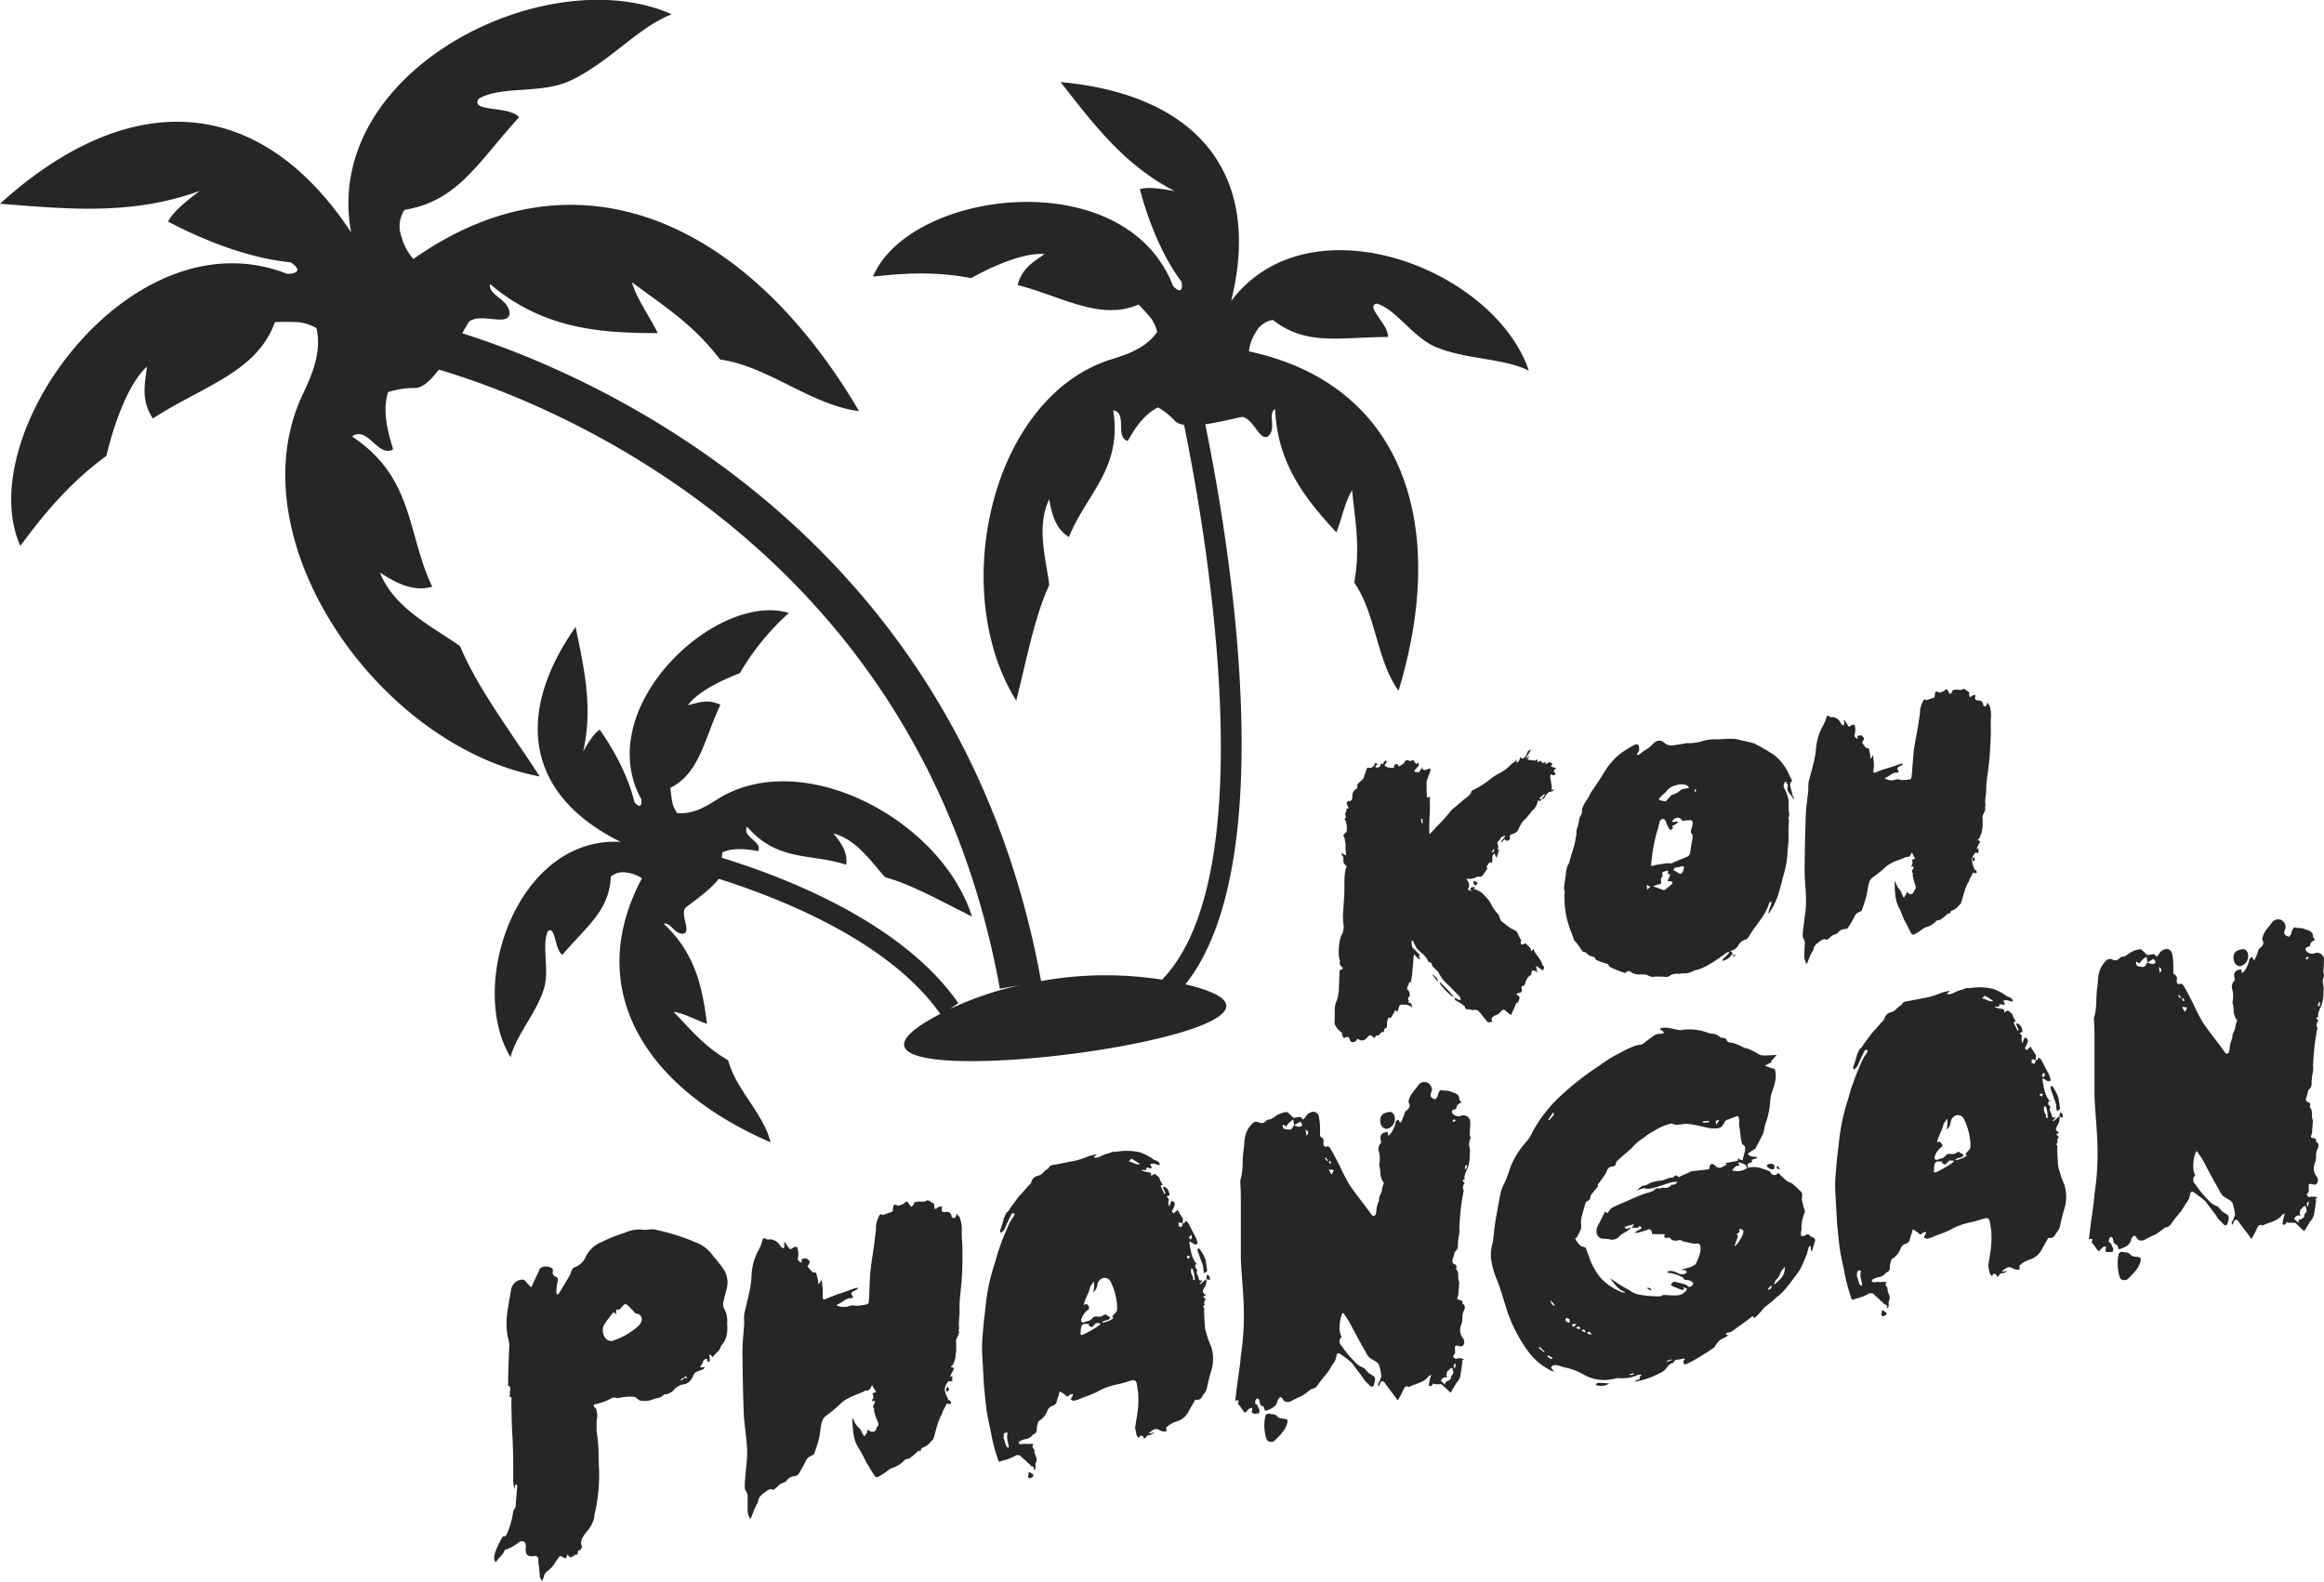 <svg id="Ebene_1" data-name="Ebene 1" xmlns="http://www.w3.org/2000/svg" viewBox="0 0 492.96 335.58"><defs><style>.cls-1{fill:#262626;}</style></defs><title>kohphanganlogo</title><path class="cls-1" d="M261.14,63.87c6.74-27.1-7.31-43.81-36.18-46.46,6.8,8.64,13.31,17.49,24.17,23.12-2.7-.46-5.37-.93-7.35-.42,1.9,7.2,4.92,14.47,8.86,19.69.49,3.42-1.81.88-1.81.88-10.11-26.26-55.74-20.58-63.66-2C191.53,58,198,57.49,206,59c4.27-2.4,11.15-5.5,15.56-5.09-2.3,1.64-4.82,3-5.69,6.56,9.63,2.5,17.43,7.63,25.63,4.14a38.82,38.82,0,0,1,2.72,3,8.71,8.71,0,0,1,1.24,2.8c-2.39,3.48-6.47,4.81-9.7,5.81-25.5,7.94-34.78,49.05-20.2,72.42,2.16-8.44,3.8-17.57,7-24.55-.61-5.21-2.84-12.33,0-18.17.56,3.29,1.43,6.35,4.19,8,3.61-9.07,11.36-14.52,9.38-26.89,3.13.61.28,5.67,3.07,6.52,1.71-3,3.58-5.71,6.45-7.12a14.57,14.57,0,0,1,3.6,2.9,3.23,3.23,0,0,0,1.9.77c4.31,21,17.44,94.83-4.65,117.73a77.1,77.1,0,0,0-25.67.29C203.28,111.45,123.72,78.8,98.05,70.7c.54-.93,1-1.79,1.46-2.49,2.63-1.89,7.88,1,8.57-1.49.14-3.28-4.61-3.95-4.12-6.45,11.21,9.5,23.32,10.42,35.56,10.39-1.73-3.59-4.52-7.3-5.47-10.79,6.3,4.8,12.71,8.55,18.69,16.4,10.07,1.35,19.4,9.73,29.48,10.94-23.79-40.44-59.91-56.68-94.53-32.27a11.38,11.38,0,0,1-2.51-4.67,6.35,6.35,0,0,1,.62-5.75c11.43-1.84,15.74-10.35,24.32-19.65-2.14-2.5-10.43-1-8.59-3.92,4.87-2.87,13.25-.88,19.63-3.92,8.06-3.84,14.27-11.29,21.32-14-26.4-11.77-74.35,11.81-68,46.27C55,19.77,27.28,18.52,0,43.22c13.9,1.07,27.77,2.59,42.36-2.72-2.76,2.12-5.5,4.23-6.71,6.5,8.36,4.42,17.73,7.84,26,8.65,3.61,2.47-.73,2.45-.73,2.45C27.7,45-6.18,92.47,4.32,115.8c4.84-6.51,10-13,18.25-19.1C24,90.64,27,81.55,31.18,77.78c-.44,3.55-1.35,7.07,1.25,11C43,81.89,54.51,79,58.3,68.35c1.81-.14,5.13,0,5.13,0a11.07,11.07,0,0,1,3.7,1.25c1.18,5.21-1.08,10.18-2.91,14.06-14.51,30.62,15.93,74.61,50.27,81.06-6-9.26-13.13-18.62-16.9-27.63-5.39-3.91-14-7.94-17-15.63,3.56,2.32,7.17,4.14,11.09,3-5.36-11.18-3.79-23.1-17-31.87,3.26-2.39,5.53,4.6,8.72,2.73-1.3-4.13-2.26-8.25-1.1-12.13a18.6,18.6,0,0,1,5.79-.88c1.55,0,3.3-1.66,5-3.9,20.84,6.15,101.71,35.93,119,131.34l4.37-.79a70.87,70.87,0,0,0-15,5.11l1.82-1.27c-11.8-16.94-36.09-26.5-50.18-30.83a9.65,9.65,0,0,1,.16-1.16c2.31-1,4.93-.73,7.59-.25.9-2.13-3.6-3-2.37-5.18,6.46,7.52,13.71,5.62,21,8.07.41-2.52-1-4.61-2.71-6.63,5,1.24,8.16,6.25,11,9.28,5.87,1.63,12.21,5.3,18.4,8.32-6.66-20.77-36.23-36.18-54.06-24.82-2.27,1.43-5.15,3.23-8.48,2.88a6.66,6.66,0,0,1-1-2.18,29.57,29.57,0,0,1-.42-3.17c6.3-3.18,7.19-10.5,10.6-17.61-2.6-1.3-4.71-.46-6.88.09,2-2.88,7.41-5.43,11-6.8a53.17,53.17,0,0,1,10.4-12.77c-15.24-4.7-42,20-31.3,39.51,0,0,.35,2.68-1.46.63-1.15-5-4-10.58-7.36-15.41-1.33.92-2.42,2.77-3.51,4.65,2.15-9.44.13-17.91-1.61-26.42-13.17,18.8-10.25,35.82,9.56,45.6-21.81-1.25-32.68,30.26-23.35,45.68,1.11-4.55,5.24-9,7-14.27,1.39-4.2-.49-9.22.9-12.46,1.65-1.35,1.39,3.88,3.09,5,5.09-6,10-9.36,10.27-16.59a4.06,4.06,0,0,1,3.51-.82,7,7,0,0,1,3.09,1.19c-12.42,23.33.44,44.42,27.3,56-1.52-6.15-7.43-11.26-9-17.4-5.32-3.08-8.14-6.77-11.6-10.29,2.24.31,4.74,1.75,7.1,2.55-.94-7.57-2.44-15-9.18-21.21,1.5-.48,2.28,2.41,4.3,2.07,1.48-.63-.71-3.65.25-5.43,1.84-1.43,5.53-4,7.12-6.19,13.57,4.29,36.21,13.36,47,28.66-40.63,21.1,95.45,3.9,52-6.27,21.05-26.53,8.73-96.79,4.2-118.81,2.84-.4,5.93-1.19,7.85-1.58,2.5.51,3.63,5.09,5.43,4.17,2-1.66-.16-4.78,1.54-5.82.48,11.57,6.41,19.08,13,26.15,1.16-2.91,1.81-6.5,3.34-8.92.57,6.22,1.81,11.94.45,19.59,4.59,6.56,4.71,16.44,9.39,22.94,10.75-35.38.92-65-31.72-72a8.89,8.89,0,0,1,1.38-3.94A5,5,0,0,1,270,67.87c7.16,5.64,14.41,3.61,24.39,3.62.29-2.58-5-6.6-2.32-7.08,4.26,1.31,7.57,7.23,12.74,9.31,6.54,2.61,14.17,2.25,19.48,4.91C317,57,277.75,41.81,261.14,63.87Z"/><path class="cls-1" d="M326.31,169.74a3,3,0,0,0-.23.65A3.21,3.21,0,0,1,325,172c-.42.48-.73.93-1.15,1.41s-.73.72-1,1.08a7,7,0,0,0-.75,1.44,1.86,1.86,0,0,1-1.34,1,.61.61,0,0,0-.52.59.59.59,0,0,1-.23.75c-.4.17-.6.1-.79-.18,0-.1-.09-.09-.09-.09l-.63.71a.29.29,0,0,1-.09-.19,13.68,13.68,0,0,1,.94-1.17,1.07,1.07,0,0,0-1.11.58c-.11.22-.31.36-.42.58-.1,0-.21.23-.22.34a1.67,1.67,0,0,1,.17.68c.09.3-.12.53-.13.84.1-.12.2-.13.41-.27a13.61,13.61,0,0,0-.58,1.93A9.13,9.13,0,0,1,317,181c-.83.74-.17,1.46-.59,2-.49-.13-.59,0-1.13,1,.09.09.2.07.29.16l-.95,1.37c-.21.33-.52.58-.91.44l-.3,0a4.08,4.08,0,0,1-2.41.46c.47.64,1,1.27.3,2.29a1.66,1.66,0,0,1,.78.4c-.26-.88-.26-.88.83-.94a2.23,2.23,0,0,0-.32.66c.41-.37.5-.18.69,0a3.44,3.44,0,0,1,1.64,1.18,6.66,6.66,0,0,1,1.59,2.22,9,9,0,0,0,1.32,1.74c.19.28.26.78.45,1.16.09.09.09.19.18.28.58.43,1.25,1,1.83,1.37.29.27.68.31,1,.58a.74.74,0,0,1,.48.34c.28.58.55,1.15.92,1.81a1.26,1.26,0,0,0-.12.43c0,.1,0,.41.08.4s.4,0,.5,0c.31-.25.41-.26.6-.08.38.45,1,.68,1,1.39a.27.27,0,0,0,.2.07,4.79,4.79,0,0,1,.31-.45c.44,1.37,1.7,2.12,1.94,3.62.59,0,.17.49.15,1-.58-.33-1-.69-1.54-1a7.25,7.25,0,0,0,.16.79,1.72,1.72,0,0,0,.17.7c-.29-.27-.57-.64-1.17-.45a1.91,1.91,0,0,0-.14.83,2.44,2.44,0,0,0-1.26,1.71c-.12.43-.23.64-.63.7-.1,0-.21.23-.21.33s.09.3.08.5,0,.52-.42.57c-.2,0-.41.16-.61.19a.11.11,0,0,0-.1.11c.09.19.28.27.48.45a.7.7,0,0,1,.18.38c-.12.33-.23.65-.34,1a.34.34,0,0,1-.3-.06c-.33.86-.77,1.73-1.2,2.71-.29-.27-.68-.52-1.06-.88s-.68-.42-1.1.15a2.49,2.49,0,0,1-1.13.76c-.7.3-.92.63-.74,1.22.09.09.09.09.09.19s-.2-.08-.3-.06c-.51.37-.79,0-1-.28-.57-.64-1-1.29-1.51-1.84a1.17,1.17,0,0,0-1.18-.35,1.52,1.52,0,0,1-.69-.11.24.24,0,0,1-.19-.07c-.61.18-.89-.09-1-.58,0-.11,0-.11-.1-.09a8.11,8.11,0,0,0-1.64-1.1.43.43,0,0,1-.27-.67,6.78,6.78,0,0,0,.68.41c.1.09.3.06.39.15,0-.2.12-.42,0-.61a4.3,4.3,0,0,0-.67-.72c-1-1.08-2-2-3-3.05A17.17,17.17,0,0,1,305,206.1L303.85,205c-.09-.19-.08-.39-.18-.48s0-.31-.08-.29c-.8,0-.76-.81-1.14-1.16-.2-.17-.29-.36-.48-.54a18.39,18.39,0,0,1-1.43-1.31,14.12,14.12,0,0,1-.73-1.41c0-.1-.1-.19-.19-.28l-.2,0a5.92,5.92,0,0,0,.14,1.4c.28.36.76.69,1,1.06a2.72,2.72,0,0,1,.57.63c0,.1-.11.21-.21.43.09.09.29.16.38.25-.21.33-.5.17-1.25-.83a1.79,1.79,0,0,0-.22.53,28.32,28.32,0,0,1-.23,2.86,15.79,15.79,0,0,1-.29,2.27.46.46,0,0,1-.11.21c-.5.07-.32.55-.53.78s-.12.52-.24.84l.3,0a4.62,4.62,0,0,0,.27.67c0,.31.18.48-.13.83-.31.14-.23.74.06.9a.68.68,0,0,0-.22.33c.3.06.6.12.69.31a2,2,0,0,1,.06.8c-.56-.83-1.46-.61-2.25-.7-.1,0-.31.24-.42.36-.11.42-.23.73-.34,1.15a1.32,1.32,0,0,1-.49-.34c-.32.65-.64,1.2-1,1.75-.39-.35-.5,0-.61.28a4.45,4.45,0,0,0-.15,1.13c0,.4,0,.71-.53.78a2.67,2.67,0,0,0-.14.82c-.19-.07-.19-.18-.29-.16-.4.15-.64,1-1.32.78a.12.12,0,0,1-.11.11c-.22.53-.32.55-.6.18-.48-.44-.88-.38-1.2.16a1.41,1.41,0,0,1-1.42.59c-.19-.07-.48-.23-.68-.31-.32.65-.73.8-1.22.67a.67.67,0,0,1-.37-.55c-.18-.58-.67-.72-1.18-.25a1.16,1.16,0,0,1-.45-1c0-.2-.48-.43-.67-.71l-.38-.35c-.09-.19-.19-.27-.28-.46s-.28-.46-.27-.67c.05-1.1,0-2.2.05-3.3a5.13,5.13,0,0,1,.47-1.67,8.09,8.09,0,0,0,.39-2.16c0-.4,0-.91.06-1.31,0-.6,0-1.11.07-1.71,0-.2,0-.41,0-.71s.23-.63.72-.6c-.09-.19-.08-.39-.18-.48a.86.86,0,0,1-.45-1,2.39,2.39,0,0,0-.16-.87,10.91,10.91,0,0,1,.4-4.67c0-.2.32-.45.33-.65a5.57,5.57,0,0,0,.25-1.24,22,22,0,0,1-.18-2.57c.06-1.42.22-2.84.28-4.26s0-2.7.08-4a8.27,8.27,0,0,1,.26-1.64.68.68,0,0,1,.22-.33c-.28-.46-.87-.67-.73-1.49,0-.41,0-.71-.36-1a1.11,1.11,0,0,0-.08-.49,4.78,4.78,0,0,0,1,.55c0-.3-.07-.59-.06-.89a4.69,4.69,0,0,1-.05-1.1,2.33,2.33,0,0,0-.06-.79c-.09-.29-.08-.59-.16-.88s-.19-.37-.28-.55a3.45,3.45,0,0,1,.53-.69l.09.09c.32-.45.12-2.63-.37-2.85a.7.7,0,0,0,.14-1c0-.21.23-.54.34-1,0,.1-.1,0-.19-.07a.12.12,0,0,0,.1-.12c.5-.08.61-.2.32-.55-.08-.29-.17-.47-.26-.76,0,0,.31-.35.41-.37.6,0,.7-.11.83-.73,0-.1,0-.2,0-.31a1.64,1.64,0,0,1,.86-1.54.94.94,0,0,0,.22-.54c-.18-.37.23-.64.44-.87.41-.37.82-.64.94-1.16l.68-1.92c.79.07,1.38.08,1.63-1a3.57,3.57,0,0,0,.68.19,1.91,1.91,0,0,0-.41.37c-.1.12-.21.23-.21.23s.19.17.29.16a.7.7,0,0,0,.82-.44c.11-.42.22-.54.5-.18.11-.22.11-.32.22-.44a1.41,1.41,0,0,1,.51-.49c0,.21.09.39.08.49s-.31.36-.42.58c.47.62,1.17.51,2,.58-.07-.59.23-.84.73-.82.1.08.09.29.18.37a.31.31,0,0,0,.4,0c.3-.15.51-.39.81-.54.23-.64.53-.79,1.22-.5a.31.31,0,0,0,.29,0c.51-.39.6,0,.78.28s.38.54.79.07l.1.08c-.11.22,0,.51-.13.63a6.16,6.16,0,0,1-.73.83c-.21.33-.11.42.18.47s.4,0,.59.11a10.41,10.41,0,0,0,.84-1.15c0,.21,0,.41.08.49a.57.57,0,0,0,.39.14c.3-.05.51-.18.71-.21.41-.27.6-.1.48.32s-.33.87-.46,1.39a3.73,3.73,0,0,0-.34,1.07c0,1,0,2,.07,3a.73.73,0,0,0,.08.29,1.78,1.78,0,0,0,.51-.28c.05,1.31.09,2.62,0,3.94s-.11,2.65-.07,4l.1,0a19.83,19.83,0,0,0,1.46-1.54,30.93,30.93,0,0,0,2.39-2.6,4.82,4.82,0,0,0,.63-.81c.41-.37.93-.75,1.34-1.12.72-.62,1.44-1.25,2.16-1.77.31-.35.82-.63.85-1.25a.39.39,0,0,0,.2-.13,17.85,17.85,0,0,0,3.57-2.2,11.58,11.58,0,0,1,2.24-1.48,8.71,8.71,0,0,0,2.57-2,5.27,5.27,0,0,0,1.13-.9,6.94,6.94,0,0,0-.23.75c.61-.3.61-.3.84-1.16.2.07.3.16.49.23.4-.06.82-.54,1-1.09a.82.82,0,0,1,.82-.74c-.42.68-.74,1.24-1.06,1.7v.11l.61-.41.09.09-.21.24a.5.5,0,0,0-.11.32.34.34,0,0,0,.3.06c.29.05.69.09,1,.15s.41-.17.61-.2.08.29.17.58a2.38,2.38,0,0,1,.81-.33c0,.82.58.31.88.27,0,.2,0,.31,0,.51a4.47,4.47,0,0,1,.92-.55c-.12.32,1.08.13.15,1,.49.12.88.27,1.37.39-.2,0-.3,0-.4.17-.3.15-.42.48-.13.64a.93.93,0,0,0,.29.36c-.21.14-.31.26-.51.29h-.1a1.14,1.14,0,0,1-.39-.24,1.13,1.13,0,0,0-.22.44c.07.71.24,1.4.31,2.11,0,.1,0,.31,0,.41s0,.31,0,.41a3.93,3.93,0,0,1,.6-.19c-.21.24-.42.47-.52.49-.79,0-1.21.6-1.54,1.27a.72.72,0,0,1-.71.31,5.94,5.94,0,0,0,.73-.83.16.16,0,0,0-.19-.17,12.28,12.28,0,0,1-1,.87c.1.09.1.09.09.19l.4-.06C326.9,169.86,326.69,170.09,326.31,169.74Zm-24.52,4.85c0-.3-.08-.59-.06-.9l-.3.05a2.44,2.44,0,0,0,.16.88ZM305,208.32a16.44,16.44,0,0,0-1.13-1.46l.11-.12C304.36,207.2,305,207.41,305,208.32Zm3.44,3.18c-.5.07-2.88-2.34-3.05-3,0-.1,0-.1.11-.11C306.45,209.34,307.5,210.41,308.44,211.5Zm4.14-24.66a6.09,6.09,0,0,0,.87.38,2.53,2.53,0,0,1-.42.67C312.74,187.63,312.36,187.38,312.58,186.84Zm3.83-6.07v.1c.2-.13.4-.16.5-.28s0-.21-.07-.5A7.32,7.32,0,0,0,316.41,180.77Z"/><path class="cls-1" d="M379.74,166.75c.17.71.34,1.31.51,2a1.74,1.74,0,0,0,.37.57c-.1,0-.1.12-.2.14-.09-.2-.28-.38-.37-.58a8.51,8.51,0,0,1-.76-1,1.8,1.8,0,0,1-.16-.72c.32-.68-.17-.92-.34-1.42a1.3,1.3,0,0,0-.36,1.43,8.79,8.79,0,0,1,1,2.8,14.61,14.61,0,0,0,0,2.1,2.47,2.47,0,0,1-.06,1.48c-.11.13.09.31.08.41,0,.64-.06,1.38-.08,2,0,.84,0,1.78,0,2.63-.15,1.29-.21,2.66-.36,4a23.91,23.91,0,0,1-.85,3.59c-.25,1.2-.59,2.3-.94,3.5a15.14,15.14,0,0,1-1.95,4s0,.11-.2.13c.11-.33.12-.54.23-.87s.34-.89.46-1.43c0-.1-.09-.2-.09-.3-.1.12-.2.13-.31.25s0,.11-.1.12c-.7,2.52-2.57,4.34-3.95,6.53-.11.22-.32.46-.42.68s-.42.48-.52.49a2.49,2.49,0,0,0-1.64,1.27,2.38,2.38,0,0,1-1.74,1.18,2.5,2.5,0,0,1,.57.55l-.83.95a5.33,5.33,0,0,1-1.12.56.13.13,0,0,1-.2,0c0-.1,0-.32,0-.32.2-.13.41-.36.61-.49a1.87,1.87,0,0,1,.42-.48c.1-.12.31-.25.31-.35s0-.22-.09-.2a.71.71,0,0,0-.4.16c-1.13.78-2.26,1.66-3.48,2.34a10.75,10.75,0,0,1-2.33,1.15,3.1,3.1,0,0,1-.91.22c-.2,0-.4.26-.7.31a3.42,3.42,0,0,1-.91.32c-.5.07-.9,0-1.4.09s-.79,0-1.19.05-.8.11-1.21.47a1.49,1.49,0,0,1-.61.19,21.76,21.76,0,0,0-2.68-.06c-.8.21-1.27-.45-2-.47-.3,0-.6,0-1,0a3.71,3.71,0,0,1-1.58-.3c-.38-.26-.76-.73-1.38-.13,0,.11-.3.15-.4.06-.88-.3-1.66-.61-2.54-1-.29-.17-.69-.22-.77-.73,0-.1-.09-.09-.29-.16a22.67,22.67,0,0,1-2.35-.82c-.17-.7-.76-.72-1.25-.86s-.76-.92-1.46-.83l-.09-.09c-.38-.46-.66-.94-1-1.4-.18-.28-.47-.55-.66-.83,0-.11-.09-.09-.19-.18-.26-.89-.62-1.77-1-2.74-.08-.4-.27-.79-.35-1.19a18.64,18.64,0,0,1-.63-6.28c0-.31-.17-.59-.16-.9.14-1.05.28-2,.43-3,0-.42.13-.74.15-1.15a6.49,6.49,0,0,1,.55-1.22c.24-1.06.58-2,.92-3.12s.38-1.9.62-2.87a2.93,2.93,0,0,1,0-.93,9.31,9.31,0,0,0,.59-2.35,1,1,0,0,1,.23-.55,1.73,1.73,0,0,0,.34-1.19c0-.1,0-.2,0-.41.21-.34.33-.77.54-1.12a11.28,11.28,0,0,1,.75-1.14c.21-.44.43-.79.64-1.23,1.17-1.63,2.23-3.34,3.3-5.06a15,15,0,0,1,3.11-3.28c.82-.54,1.63-1.09,2.45-1.53a3.39,3.39,0,0,1,.8-.33c.2.07.49.23.48.44,0,.42.26.89-.26,1.39-.1,0-.11.33-.12.54a3.8,3.8,0,0,1,.51-.19,11,11,0,0,1,1.33-1,6,6,0,0,0,1.23-.92c.94-1.08,1.84-1.33,2.7-.53a2.45,2.45,0,0,0,1.77.55l3.19-.51a2.48,2.48,0,0,0,.9,0,10.34,10.34,0,0,0,1.8-.28,9,9,0,0,1,3.69-.48,27.76,27.76,0,0,1,2.88-.14,5.75,5.75,0,0,1,2,.32,29.2,29.2,0,0,1,2.95.69l.09.09a37.84,37.84,0,0,1,4,2.32,11,11,0,0,1,3.39,4.64,1.94,1.94,0,0,1,.27.49c.1.09.09.3.18.5C379.78,165.79,379.66,166.23,379.74,166.75Zm-29.69,21.4a3.06,3.06,0,0,0-.68-.42c0,.1,0,.1-.11.22a3.41,3.41,0,0,1,.17.81A3.53,3.53,0,0,1,350.05,188.15Zm3.9-12.51a8.56,8.56,0,0,1-.63-1.47c-.19-.28-.38-.56-.78-.4s-.52.49-.53.81c-.22.55-.24,1.07-.47,1.62a35.81,35.81,0,0,0-1.28,7c-.12.44.07.62.47.45s.81-.22,1.21-.28l1.8-.26c.3,0,.59.12.89,0,1.11-.48,2.23-.95,3.44-1.44l.41-.48c.15-1.16.3-2.23.54-3.31,0-.42.13-.85-.35-1.2l0-.41L359,175c.12-.54-.05-1-.35-1a7.87,7.87,0,0,0-1.6.14c-.2,0-.29-.17-.38-.26-.47-.65-1.47-.5-2,.41.38.36,1-.36,1.28.22-.5.28-.91.55-1.32.82l.29.27C354.42,176.19,354.22,176.22,354,175.64Zm-.09,9.26a.18.18,0,0,0-.19-.18c-.3,0-.6.19-.8.22s-.32.36-.32.46c.29.27.08.51-.14.85a.63.63,0,0,0-.11.43c.17.71.06.93-.74,1-.31.14-.61.19-.91.33.59.23,1.17.46,1.86.67.2.08.49.24.59.13.51-.39,1-.78,1.54-1.26.21-.24.12-.54-.27-.59a1.51,1.51,0,0,0-.7,0c.22-.45.44-1,.66-1.45C353.93,185.51,353.64,185.35,353.86,184.9ZM358.28,167c-.19-.07-.28-.27-.38-.36a3.16,3.16,0,0,0-2.38-.05,3.34,3.34,0,0,0-1.93,1.13c-.32.46-.83.75-1.24,1.23-.21.24-.62.51-.33.78a4.83,4.83,0,0,0,1.18.23c.09.09.2,0,.3-.15.31-.36.73-.73,1-1.09a.55.55,0,0,1,.4-.17,2.2,2.2,0,0,0,.71-.31c.41-.17.82-.65,1.23-.82a6.51,6.51,0,0,1,1.29-.2C358.18,167.09,358.28,167.07,358.28,167Zm-3,17.1-.32.36.1.19a5.73,5.73,0,0,1,.87.5c.48.35.78.3,1.11-.37a.82.82,0,0,1,.11-.43c.13-.54,0-.63-.47-.56A6.4,6.4,0,0,1,355.29,184.07Zm4.27-16.67a.82.82,0,0,0-.12.54l.3-.05c0-.2,0-.31,0-.52Zm8.56,35.13v.21l-.6.08s0-.1,0-.21Z"/><path class="cls-1" d="M382.73,202.48c0-.63.06-1.38.08-2a2,2,0,0,0-.24-1.34c-.28-.39-.15-1.14-.13-1.67.15-1.18.3-2.36.44-3.54.54-3.35-.13-6.42-.09-9.7s.08-6.87.22-10.26c0-2.22.38-4.39.57-6.52a8.63,8.63,0,0,1,.06-1.6c.36-1.32.71-2.64,1.07-4.06a19.46,19.46,0,0,0,.53-3.36,11.7,11.7,0,0,1,1.37-4.34,7.34,7.34,0,0,0,.77-1.81c.11-.33.32-.58.51-.4.28.38.69.22,1.08.26a2.29,2.29,0,0,1,1.54,1.35.29.29,0,0,1,.09.19c.19.08.29.17.48.25a4.56,4.56,0,0,0,.13-.55c0-.21-.09-.41-.08-.63h.1c.28.38.56.86.94,1.44.1-.12.3-.15.5-.29.41-.27.81-.23.79.2a3.67,3.67,0,0,1,0,1.47c-.23.68.06.95.55,1.19,0-.32,0-.53,0-.64.3,0,.61-.2.8-.12a1.5,1.5,0,0,1,.57.66c.1.09-.11.33-.22.56a1.57,1.57,0,0,0-.21.35c.47.46.64,1.18,1.34,1.18.1,0,.19.18.18.29.09.41.17.82.25,1.23a2,2,0,0,0,.07.74c.21-.35.32-.48.53-.83.07.63.06,1.06.14,1.58s0,1.17-.07,1.71.17.5.58.34a25.76,25.76,0,0,1,2.72-.94c.8-.23,1.61-.56,2.41-.79.11-.12.3-.05.5-.08a1.62,1.62,0,0,1,0,.22c-.3.15-.51.29-.81.44s-.41.38-.23.67a.71.71,0,0,1,.19.4c-.11.12-.31.26-.41.17-.89-.08-1.52.76-2.22,1a.72.72,0,0,0-.31.26,2.7,2.7,0,0,0,2.38.18,2.45,2.45,0,0,1,.89.08c.1,0,.19.08.29.06a7.58,7.58,0,0,0,1.5-.11c.5-.08.6-.2.63-.84.15-1.42.21-2.81.37-4.33,0-1,.28-2.07.43-3.16.37-1.77.64-3.62.91-5.37.12-.56,0-1.08.16-1.52a9.29,9.29,0,0,1,.56-1.48c.21-.35.51-.4.6-.1.6-.2,1.11-.38,1.81-.6,0-.32.13-.66.13-.88s.12-.44.42-.38c.09.09.19.08.39.15l.09.09c.41-.17.91-.25,1.12-.49s.5-.3.6-.1.18.29.27.5a.68.68,0,0,1,.19.4c.2-.14.5-.3.51-.41.12-.55.32-.47.72-.54.59-.09,1.08.26,1.69-.16a.31.31,0,0,1,.29.06c.3.18.58.45.87.62a1.11,1.11,0,0,1,.08.53c0,.43,0,.65.48.35.21-.25.51-.18.81-.34,0,0,0,.11,0,.22-.13.88,0,1,.66,1s.78.31,1,.71c0,.11,0,.32.09.42.48.25.59.12.82-.67.18.3.37.48.47.68a7.74,7.74,0,0,1,.3,2.22c-.15,1.31,0,2.58-.06,4-.07,1.73-.14,3.47-.31,5.21-.19,2.18-.67,4.41-.67,6.66,0,.54-.14,1.21-.17,1.75a2.55,2.55,0,0,0,0,.87l0,.65-.1.12c.27.6-.25,1.22-.48,1.89-.1.23,0,.44,0,.76s0,.87,0,1.3-.14,1.09-.26,1.65c-.22.35-.24,1-.75,1.29,0,0,0,.11-.11.12.59.13.69.23.37.81a3.81,3.81,0,0,0-.54,1.15c.1-.12.2-.14.4-.27,0,.32,0,.64,0,1.08-.2-.08-.4-.06-.59-.14-1.35,1.37-.6,2.45-.25,3.58,0,.11.2.08.3.18s.09.2.18.4a.52.52,0,0,1-.11.23c-.2,0-.3,0-.4-.05s-.29-.17-.4.16a5.41,5.41,0,0,1-.43.81c-.21.35-.23.68-.44,1s-.32.58-.44.92a3.4,3.4,0,0,0-.33.9c-.33.9-.46,1.67-.8,2.58,0,.21-.42.48-.62.72l-.21.25a7.18,7.18,0,0,1-.72.52c-.51.18-.7.2-.83.86a1.5,1.5,0,0,0-.29-.18,17.09,17.09,0,0,1-1.54,1.28,1.22,1.22,0,0,1-.61.19c-.1,0-.3.15-.4.16a4.5,4.5,0,0,1-2.34,1.38,3.79,3.79,0,0,0-.82.53,9.36,9.36,0,0,1-1.63,1c-.2.13-.49-.15-.58-.35-.47-.8-.83-1.71-1.29-2.5s-.72-1.82-1.18-2.72c-.93-1.58-.95-3.5-1-5.41,0-.21,0-.32,0-.54.09.2.09.31.18.4a4.78,4.78,0,0,0,.64,1.3,3.05,3.05,0,0,1,.75,1.29,3.14,3.14,0,0,0,.37.69c.2-.24.31-.47.52-.71a1.14,1.14,0,0,1,.12-.55,2,2,0,0,0,.58.46c.29.17.7,0,.91-.45,0-.11.11-.23.12-.33.41-.38.32-.69.14-1.2a13.45,13.45,0,0,1-.51-2c0-.1.11-.33,0-.43a.61.61,0,0,1,.13-.87,1.43,1.43,0,0,1,.12-.55,1.33,1.33,0,0,1-.59,0,2.24,2.24,0,0,0,.32-.69,1.85,1.85,0,0,0-.17-.72c.2,0,.41-.16.71-.21a12.93,12.93,0,0,1-.64-1.29h-.11c-.22.67-.53,1-1.12.9-1.63.76-3.32,1-4.77,2.48a26,26,0,0,1-2.47,1.94,2.51,2.51,0,0,0-.75,1.38c-.23.88-.27,1.74-.51,2.62s-.57,1.88-.9,2.77c0,.22-.22.35-.62.51a1.54,1.54,0,0,0-.93.87c-.43.8-.86,1.6-1.39,2.41,0,.11-.31.26-.41.27l-.7.1a2.14,2.14,0,0,0-1.12.78c-.21.24-.81.32-1.22.59-.21.13-.42.48-.72.62a1,1,0,0,1-.41.27c-.29-.28-.69-.12-1,0-.71.52-1.62,1-1.77,2-.11.33-.42.69-.54,1-.32.67-.55,1.34-.88,2.12A3.13,3.13,0,0,1,382.73,202.48Zm36.19-20.11c-.21.35-.51.5-.49,0a3.91,3.91,0,0,1,.11-.44l.11-.13C418.74,182,419,182.25,418.92,182.37Z"/><path class="cls-1" d="M150.67,287.39l-.24,0a5.61,5.61,0,0,1,.12,1.42c-.6.11-.6.11-.48-.51-.48,0-.72,0-1,.66,0,.36-.36.67-.6,1.08.36.05.6,0,1.08,0-.24.29-.36.43-.48.46-.36.18-.72.25-1.08.44-.6.11-.84.64-1.08,1.17a2.52,2.52,0,0,1-2.16,1.61,3.41,3.41,0,0,0-1.68,1,3.12,3.12,0,0,1-2,1.11c-.12-.1-.12-.1-.24,0-.6.84-1.56.66-2.4,1.06a4.64,4.64,0,0,1-2.52.24c-.36,0-.72-.46-1.2-.73a.35.35,0,0,0-.24-.08,9.88,9.88,0,0,0-3.24.26,1.64,1.64,0,0,1-.72-.1c-.24,0-.6,0-.84.16a11.26,11.26,0,0,1-3.71,1.3c0,.24,0,.48.11.58.6.37.48,1,.6,1.45s-.12,1.22-.12,1.7v1.92a32.3,32.3,0,0,1,.36,3.41c.12,1.3,0,2.53.12,3.82a36.36,36.36,0,0,1-.84,10.13,2.18,2.18,0,0,0-.12.86,6.89,6.89,0,0,1-1.68,3.2c-.6.83-1.32,1.57-1.08,2.72a.81.81,0,0,1-.48,1.18.52.52,0,0,0-.24.16c0,.6-.12.86-.72.74v.12c-.6.47-1.08.68-1.44-.21-.23.41-.23.53-.47.93a3.41,3.41,0,0,0-.84-.44c-.37-.29-.49.09-.73.38s-.6.83-.84,1.24a6,6,0,0,1-1.68,1.64,2.67,2.67,0,0,0-.59,1.31c-.12.14-.12.26-.24.65a5.4,5.4,0,0,1-.49-.75c-.11-.7-.11-1.54-.23-2.36a7.6,7.6,0,0,1-.12-1.65.74.74,0,0,0-1-.54c-1.33.13-1.8-.38-1.69-1.72,0-.24.12-.39,0-.48a1.22,1.22,0,0,0-.23-.8,1.07,1.07,0,0,0-1.32.13,8.6,8.6,0,0,1-2.64,1.46l-.24.05c-.25,1-1.21,1.55-1.68,2.36-.12,0-.12.14-.24.28-.84-.8,0-2.88,1.56-5.57.36.29.48,0,.72-.26a17.46,17.46,0,0,0,1.43-5c0-.12.25-.29.25-.53a.77.77,0,0,0,.24-.41c.12-1.46.23-2.92.35-4.38,0-.12-.12-.22-.12-.34l-.23,0c-.12.39-.12.75-.24,1,0-.48-.25-1-.25-1.63,0-2.88,0-5.76-.12-8.62-.11-1.9-.23-3.92-.23-6a29.18,29.18,0,0,1,0-3.24c-.6,0-.36-.53-.36-1s.36-1.15-.37-1.49c-.12,0,0-.24,0-.48,0-2.76.13-5.54.25-8.2a8.7,8.7,0,0,0-.37-1.74,17.62,17.62,0,0,1,0-5.52c.25-1.48.49-3,.73-4.33a2.65,2.65,0,0,1,1.43-2c.61-.23,1.33-.37,1.68.16a4.83,4.83,0,0,0,.85.92c0,.12.23.2.35.29a1.13,1.13,0,0,0,.25-.52c.47-1.06,1-2.11,1.44-3.16s2.52-.72,2.87-.07v.48a.81.81,0,0,0,.48,1c.6.25.72.58.49,1.23a14,14,0,0,0-.24,2.21.72.72,0,0,0,.24.43c.11,0,.23-.17.35-.31.84-1.36,1.68-2.72,2.41-4.06a.86.86,0,0,0,.11-.5c.24-.29.36-.79.6-.84a4.31,4.31,0,0,0,2.64-2.54,6.48,6.48,0,0,1,3.24-2.9,35.81,35.81,0,0,1,5-2,7.23,7.23,0,0,1,3.84-.61c.72.1,1.56-.18,2.28-.08a44.68,44.68,0,0,1,4.56,1.17,36.51,36.51,0,0,1,4.08,1.51,7.69,7.69,0,0,1,4,3.08,25.46,25.46,0,0,1,2.28,2.93,5.05,5.05,0,0,1,.48,4c-.24,1-.48,1.9-.72,2.9a2.81,2.81,0,0,0,.12,1.06,5.12,5.12,0,0,1,.72,3.23,11.57,11.57,0,0,1,0,2,4.77,4.77,0,0,1-1.2,2.75l-.12.14c-.12,1-1.2,1.43-1.68,2.36A5.08,5.08,0,0,0,150.67,287.39Zm-20.88-8.63c-.48.69-1,1.26-1.44,1.95a2.66,2.66,0,0,0,.12,3.22,1.5,1.5,0,0,0,1.92.35,13.36,13.36,0,0,0,3.36-1.72,8.32,8.32,0,0,0,1.92-1.56c.84-1,.48-2-.48-2.31a.52.52,0,0,1-.48-.15,20.45,20.45,0,0,0-1.56-1.63c-.36-.29-.6-.36-1,.07a7.45,7.45,0,0,1-.84.88c-1.08-.28-.36.67-.72,1C130.39,278.28,130.15,278.33,129.79,278.76Zm14.76,14.11c.36-.31.72-.85,1.32-.37-.12-.21-.36-.53-.48-.51a8.71,8.71,0,0,1-1,.67A.31.31,0,0,0,144.55,292.87Z"/><path class="cls-1" d="M158.59,320.11v-2.28a2.05,2.05,0,0,0-.36-1.49c-.36-.42-.24-1.28-.24-1.88l.36-4c.48-3.82-.48-7.24-.6-10.94s-.24-7.76-.24-11.6c-.12-2.5.24-5,.36-7.4a9,9,0,0,1,0-1.8c.36-1.51.72-3,1.09-4.65a20.89,20.89,0,0,0,.47-3.82,12.54,12.54,0,0,1,1.44-5,8.11,8.11,0,0,0,.84-2.08c.12-.38.36-.67.6-.47.36.41.84.2,1.32.23a2.71,2.71,0,0,1,1.92,1.43.31.31,0,0,1,.12.22c.24.07.36.17.6.25,0-.13.12-.39.12-.63s-.12-.46-.12-.7l.12,0c.36.41.72.94,1.2,1.57.12-.14.36-.18.6-.35.48-.33,1-.3,1,.18a4,4,0,0,1,.12,1.66c-.24.76.12,1.05.72,1.3v-.72c.36-.07.72-.26,1-.18a1.68,1.68,0,0,1,.72.7c.12.1-.12.38-.24.65a2.16,2.16,0,0,0-.24.4c.6.49.84,1.28,1.68,1.24.12,0,.24.2.24.32l.36,1.37a2.19,2.19,0,0,0,.12.82c.24-.41.36-.55.6-.95.12.69.12,1.17.24,1.75v1.92c0,.48.24.56.72.35,1.08-.45,2.16-.89,3.24-1.22s1.92-.73,2.88-1c.12-.14.36-.07.6-.11v.24c-.36.18-.6.35-1,.54s-.48.45-.24.77a.7.7,0,0,1,.24.43c-.12.14-.36.31-.48.21-1.08,0-1.8.95-2.64,1.23-.12,0-.24.16-.36.3a3.45,3.45,0,0,0,2.88.06,3.27,3.27,0,0,1,1.08,0c.12,0,.24.08.36,0a8.52,8.52,0,0,0,1.8-.22c.6-.11.72-.26.72-1,.12-1.58.12-3.14.24-4.85,0-1.08.24-2.33.36-3.55.36-2,.6-4.08.84-6.05.12-.63,0-1.2.12-1.71a9.9,9.9,0,0,1,.6-1.67c.24-.41.6-.48.72-.14.72-.26,1.32-.49,2.16-.77,0-.36.12-.75.12-1s.12-.5.48-.45c.12.1.24.07.48.15l.12.1c.48-.22,1.08-.33,1.32-.62s.6-.35.72-.13.24.31.36.53a.72.72,0,0,1,.24.43c.24-.16.6-.35.6-.47.12-.63.36-.55.84-.64.72-.14,1.32.23,2-.27a.37.37,0,0,1,.36.05c.36.17.72.46,1.08.64a1.14,1.14,0,0,1,.12.57c0,.48,0,.72.6.37.24-.29.6-.24,1-.42v.24c-.12,1,0,1.08.84,1s1,.3,1.2.73c0,.12,0,.36.12.46.6.24.72.1,1-.79.24.32.48.51.6.73a7.72,7.72,0,0,1,.48,2.43c-.12,1.47.12,2.87.12,4.43,0,1.92,0,3.85-.12,5.79-.12,2.43-.6,4.93-.48,7.43,0,.6-.12,1.34-.12,1.94a2.64,2.64,0,0,0,0,1v.72l-.12.14c.36.65-.24,1.37-.48,2.13-.12.27,0,.48,0,.85v1.44c-.12.62-.12,1.22-.24,1.85-.24.4-.24,1.12-.84,1.48a.14.14,0,0,1-.12.14c.72.1.84.2.48.87a4.68,4.68,0,0,0-.6,1.32,2.16,2.16,0,0,1,.48-.33v1.2c-.24-.08-.48,0-.72-.1-1.56,1.61-.6,2.75-.12,4,0,.12.24.07.36.17s.12.21.24.43a.56.56,0,0,1-.12.27c-.24,0-.36.06-.48,0s-.36-.18-.48.21a6.61,6.61,0,0,1-.48.93c-.24.41-.24.77-.48,1.17s-.36.67-.48,1.06a3.73,3.73,0,0,0-.36,1c-.36,1-.48,1.89-.84,2.92,0,.24-.48.57-.72.86l-.24.28a5.72,5.72,0,0,1-.84.64c-.6.24-.84.28-1,1a1.25,1.25,0,0,0-.36-.17,20.52,20.52,0,0,1-1.8,1.54,1.57,1.57,0,0,1-.72.26c-.12,0-.36.18-.48.21a5.63,5.63,0,0,1-2.76,1.72,4.65,4.65,0,0,0-1,.67,12.24,12.24,0,0,1-1.92,1.2c-.24.17-.6-.12-.72-.34-.6-.85-1.08-1.84-1.68-2.69a32.18,32.18,0,0,0-1.56-2.95c-1.2-1.69-1.32-3.83-1.44-6v-.6c.12.22.12.34.24.43a5.17,5.17,0,0,0,.84,1.41,3.26,3.26,0,0,1,1,1.38,4.44,4.44,0,0,0,.48.75c.24-.29.36-.55.6-.84a1.18,1.18,0,0,1,.12-.62,2.42,2.42,0,0,0,.72.46.86.86,0,0,0,1.08-.56c0-.13.12-.27.12-.39.48-.45.36-.79.12-1.34a14.29,14.29,0,0,1-.72-2.15c0-.12.12-.38,0-.48a.66.66,0,0,1,.12-1,1.48,1.48,0,0,1,.12-.63,1.67,1.67,0,0,1-.72,0c.12-.26.36-.55.36-.79a2,2,0,0,0-.24-.8c.24,0,.48-.21.84-.28a13.26,13.26,0,0,1-.84-1.4l-.12,0c-.24.77-.6,1.2-1.32,1.1-1.92,1-4,1.35-5.64,3.11a30.06,30.06,0,0,1-2.88,2.35,2.81,2.81,0,0,0-.84,1.6c-.24,1-.24,2-.48,3s-.6,2.15-1,3.18c0,.24-.24.41-.72.62a1.88,1.88,0,0,0-1.08,1.05c-.48.93-1,1.86-1.56,2.81,0,.13-.36.31-.48.34l-.84.16a2.65,2.65,0,0,0-1.32,1c-.24.28-1,.42-1.44.75-.24.17-.48.57-.84.76a1.15,1.15,0,0,1-.48.33c-.36-.29-.84-.08-1.2.11-.84.64-1.92,1.21-2,2.43-.12.38-.48.81-.6,1.19-.36.79-.6,1.56-1,2.47A3.33,3.33,0,0,1,158.59,320.11Zm42.72-25.29c-.24.4-.6.59-.6,0,0-.24.12-.38.12-.5l.12-.15C201.07,294.38,201.43,294.67,201.31,294.82Z"/><path class="cls-1" d="M255.43,273.22c-.48.81-.36,1,.36,1.5-.12.14-.36.18-.6.35.24.2.36.41.6.61a.86.86,0,0,0-.24,1.13c-.36.19-.36.31-.24.52a.31.31,0,0,1,.12.22,28.88,28.88,0,0,0,.12,3.23,5.78,5.78,0,0,0,.36,2.1,18.66,18.66,0,0,0,1,2.82,8.45,8.45,0,0,1,0,5.17c-.36,1.16-.6,2.16-.84,3.29a3.17,3.17,0,0,1-.84,1.73c-.12.14-.12.26-.24.4a1.19,1.19,0,0,1-1.08.69c-.36-.05-.48,0-.6.35-.36.67-.72,1.22-1.08,1.89a4.27,4.27,0,0,1-2.52,2.29,5.34,5.34,0,0,0-2.4,1.41.34.34,0,0,1,.12.22v.48l-.36.07a2.39,2.39,0,0,1-1.08-.28,1.26,1.26,0,0,0-1.56.06l-.72.5c.24.31.6,0,1.08-.09a1.35,1.35,0,0,1-1,.55.79.79,0,0,0-.72.49c-.12.15-.24.17-.48.34.12-.63-.36-.66-.72-.71a2.07,2.07,0,0,0-.24.53,1.74,1.74,0,0,1-.48-.51,3.87,3.87,0,0,1-.24-1.16,1,1,0,0,1-.12-.58c.12-1,.36-2.11.48-3.1a19.69,19.69,0,0,0,.12-4.59c-.12-.46-.12-.94-.24-1.4-.12-.94-.48-1.11-1.44-.81a25.19,25.19,0,0,1-3,.81,14.44,14.44,0,0,0-4.2,1.64,30.93,30.93,0,0,1-3,1.17,4.89,4.89,0,0,1-1.32.49c-.12.15-.36.07-.48.09-.6-.12-.72-.22-.24-.91a.85.85,0,0,0,.12-.51l-.6.12a3.3,3.3,0,0,1-.6.47,13.1,13.1,0,0,0-1.56-1.14,2,2,0,0,0-.24.76,8,8,0,0,0-.48,1.54,1.17,1.17,0,0,1-.84.76,1.72,1.72,0,0,0-1.08,1,4.08,4.08,0,0,1-1.68,2.13.63.63,0,0,0-.36.55,4.71,4.71,0,0,0-.24,1.36,1,1,0,0,1-.48.94.78.78,0,0,0-.48.33,2.31,2.31,0,0,1-1.56.78,4.1,4.1,0,0,0-1.08.44c-.12,0-.24.29-.24.29a.3.3,0,0,0,.36.29c.12.1.24.08.48,0s.72,0,1.08,0a5.44,5.44,0,0,1,1.2,0,.44.44,0,0,1-.12.26.65.65,0,0,0,.24.8c0,.12.12.22.12.34-.12.86.72,1.42.36,2.45-.24.29-.12.75-.12,1.11a.55.55,0,0,1-.48.57c.24-.53.12-.62-.24-.8-.24.05-.36-.17-.48-.39a5.56,5.56,0,0,1-1-.9l-.72-.58a1,1,0,0,0-1.44-.33,10,10,0,0,1-2.4.94l-.36.06c-.48.34-.72.26-.84-.2a37.75,37.75,0,0,1-1.44-5.37c-.24-1.4-.6-2.78-.84-4.17-.36-2-.48-4.12-.72-6.12-.12-2.26-.24-4.52-.36-6.66a25.17,25.17,0,0,1,0-3c.12-1.46.24-2.93.36-4.27.24-1.61.36-3.32.6-4.93A42,42,0,0,1,211,268c.36-1.15.6-2.28,1.08-3.45.48-1.54,1.2-3.12,1.8-4.55a8.69,8.69,0,0,1,1-1.75.14.14,0,0,1,.12-.14c.12-.26.36-.67,0-.72s-.48.21-.6.47c-.36.79-.84,1.73-1.2,2.64a1.6,1.6,0,0,1-.48.69.82.82,0,0,1-.48.33c0-.12-.12-.34-.12-.46a24.93,24.93,0,0,0,.84-2.68l.36-.79c.12-.15.12-.39.24-.41.48-.33.6-.72,1-1.26.48-.7,1.08-1.41,1.56-2.11.72-.73,1.32-1.45,1.92-2.17a2,2,0,0,0,.84-1.24,2,2,0,0,1,1.08-.93,2.2,2.2,0,0,0,1.32-.73,3.61,3.61,0,0,1,.72-.62c.12-.14.48-.21.48-.45.36-.55.84-.52,1.32-.61l4.32-.83a20.68,20.68,0,0,0,2.52-.84,7.38,7.38,0,0,1,1.56-.42c.12-.14.24,0,.48-.09-.36.31-.48.45-.72.62.84.32,1.56-.3,2.28-.55s1.2-.35,1.68-.57c.36-.06.72,0,1.08-.08a12.44,12.44,0,0,1,4.8.16,10.77,10.77,0,0,1,3,1.6,2.18,2.18,0,0,1,.6.24.86.86,0,0,1,.6.85c-.6,0-1.2-.49-2-.21.12.34.24.56.36.89-.48,0-.84-.08-1.2-.13a.69.69,0,0,1-.12.51c-.24,0-.48,0-.84,0v.12a5.38,5.38,0,0,0,1.32.35c.48,0,.84.2.6.84.48-.33.84-.64,1.08-.32s.6.36.72.7a5,5,0,0,0,.72,1.43c-.12,0-.24.17-.48.21.24.56.6,1.21.84,1.77.12,0,.12-.15.24-.17-.24-.44-.36-.89-.6-1.33.72-.14,1.32.59,1.44,1.77a1.27,1.27,0,0,0-.6.24.28.28,0,0,1,.12.21c.36.18.36.54.24.92s.12.58.12.94l.12,0a5.23,5.23,0,0,1,.48-1.18c.84.44.84.68,0,2.29.12.1.24.31.36.41a6.49,6.49,0,0,0,.84-.76c.36.65.72,1.19,1.08,1.72a1.22,1.22,0,0,1-.12,1.1,1.64,1.64,0,0,0-.72-.1v.72a2.16,2.16,0,0,0,.6.25c0-.12.12-.26.24-.53s-.12-.22-.12-.46c.24.08.36.18.48.15a2.14,2.14,0,0,0,.24-.52c.24.19.48.27.6.48.48.88.84,1.65,1.32,2.52a4.9,4.9,0,0,1,.6,1.45c.12.34,0,.6-.48.57a1.87,1.87,0,0,1-.6-.37,1.19,1.19,0,0,1-.48-.27l-.12.15a22.16,22.16,0,0,0,.48,2.55,6.73,6.73,0,0,0,.6,1.45,2.68,2.68,0,0,0,.6.73c.12,0,.12,0,.12-.14l-.48.09c-.12.5-.12.86.24,1,0,.12.12.22.12.34-.36.55.12.94.24,1.39a1.47,1.47,0,0,0,.24.68c.12.1.36.05.6,0v.12c-.24.16-.36.43-.6.59a.1.1,0,0,0,.12.1c.48-.21.84-.76,1.44-1.12l-.12,0A2.74,2.74,0,0,1,255.43,273.22ZM214,307c-.12-1.06-.6-1.93-.24-3.08-.6,0-.84,0-.84.64a1.31,1.31,0,0,0,.12.93c.12.46.24.8.36,1.26a1.25,1.25,0,0,1,.36.41A.52.52,0,0,1,214,307Zm5.16,5.87v.36a2.1,2.1,0,0,1-.72.38c-.12,0-.36-.17-.36-.29,0-.36.12-.63.12-1.11C218.59,312.45,219,312.63,219.19,312.82Zm10.92-32c-.36-.05-.6.24-.72.62a3.57,3.57,0,0,0-.12,1.11c-.12.62,0,.72.6.48a28.9,28.9,0,0,0,2.64-1.46,6,6,0,0,0,1-.78c-.12,0-.12,0-.12-.1-.24-.08-.6,0-.84-.08a6.75,6.75,0,0,0-.84.88c-.48-.15-.84-.2-.72-.71A1.64,1.64,0,0,1,230.11,280.8Zm.84-3.65a.45.45,0,0,1-.12.63,4,4,0,0,0-1.44,2.08c-.12.5.24.67.6.6a1.73,1.73,0,0,1,.72-.25,1.84,1.84,0,0,0,1.08-.69c.24-.29.48-.33,1-.3s1,.06,1.2-.23c.48-.33.6-.23.84,0a2.64,2.64,0,0,1,.72.46c-.36.79-1.32.38-1.8,1.07a4.82,4.82,0,0,0,2.52-1c-.12-.1-.24-.08-.36-.17a2.6,2.6,0,0,1,.72-.86,1.33,1.33,0,0,0,.36-.91,8.16,8.16,0,0,0-.12-1.66,12.5,12.5,0,0,0-1.32-4.2,1.41,1.41,0,0,0-1.56-.67,1.8,1.8,0,0,0-1.2,1.43,2.31,2.31,0,0,1-.84,1.61,7.39,7.39,0,0,0,.12-2.31,8.49,8.49,0,0,0-.84,1.24v.24c-.12.14-.12.38-.24.65-.24.64-.6,1.31-.84,2-.12.27-.12.51-.24.89C230.59,276.38,230.71,276.84,231,277.15Zm8.52-30.85c.84.2,1.44.69,2.28.65v-.12a8.84,8.84,0,0,0-1.8-1.1A1.21,1.21,0,0,1,239.47,246.3ZM252,266.42c-.12-.1-.24.17-.24.29s.12.22.36.29l.36-.43C252.19,266.5,252.07,266.4,252,266.42Zm.84-4c0-.12-.12-.22-.12-.46-.12.15-.24.17-.36.31s-.24.53.24.68A1.13,1.13,0,0,0,252.79,262.41Zm.24,6.81c-.12-.09-.24-.07-.36-.17a1.89,1.89,0,0,0,.24,1.64c.12.1.12.46.12.82a.91.91,0,0,1,.36.05A7.73,7.73,0,0,0,253,269.22Zm1.92-3.49.36.65c.12.34.24.56.36.9.12.7.24,1.64.36,2.34a4.92,4.92,0,0,1-.72.49c0-.36-.12-.69-.12-1.18-.12,0,0-.12,0-.24l-1.08-3a1.4,1.4,0,0,1-.12-.7c.12-.14.12-.14.24-.17C254.59,265,254.71,265.42,255,265.73Zm1.08,4.73c.6.12.48.63.6,1.09a4.33,4.33,0,0,0-.84-.2l.12,0A2.5,2.5,0,0,1,256,270.46Z"/><path class="cls-1" d="M277,236.85a2,2,0,0,1,1.56-1,1.2,1.2,0,0,1,1.2,1.1,12.4,12.4,0,0,1,.24,2.12v1.68a.54.54,0,0,0,.36.54,1,1,0,0,1,.36,1.13c0,.48,0,1,.84.8.12-.14.48.15.6.37.72,1.19,1.32,2.4,2,3.7a43,43,0,0,0,2.16,4.17c1.32,1.91,2.76,3.69,4.08,5.48.24.32.36.53.6.85a.76.76,0,0,0,.48.15.7.7,0,0,0,.36-.43c.12-.51.12-1.11.24-1.61l.36-1.15.12,0c-.24-.91.6-1.68.6-2.52a4.47,4.47,0,0,1,.36-1.15c0-.12,0-.36-.12-.34a3.48,3.48,0,0,1-.6-1.93,5.63,5.63,0,0,0-.24-1.52V247a5.78,5.78,0,0,0-.12-2.87,1.83,1.83,0,0,1,.48-1.66c.12-.14,0-.36,0-.48-.36-1.13.24-1.85,1.56-1.86-.12.14-.24.17-.12.26s0,.36.12.46.24-.16.36-.19a5.68,5.68,0,0,0,1.2-2.63c0-.12.24-.29.36-.43s.36.05.36.17c.24.55.48.39.6-.12a8.61,8.61,0,0,0,.6-1.56,1.87,1.87,0,0,1,.24-.4q1.08-.75.72-1.59c-.24-.31-.12-.57,0-1,.36-1.15,1.32-1.94,1.92-2.89a1.62,1.62,0,0,1,1.8-.59,1.67,1.67,0,0,1,1.08,1.72c-.12.39-.36.91-.24,1.25s.6.49,1,.66c.12-.26.36-.43.48-.69a.85.85,0,0,1,.12-.51c.24-.76.48-.93,1.08-.68a4.54,4.54,0,0,1,1.32.11,11,11,0,0,0,1.32.47c.36.29.72.46.72,1.06,0,.36.24.56.48.88-.6.23-1.08.56-1.08,1.28a4,4,0,0,1-.48.22c-.48.09-.6.47-.36.79a1.62,1.62,0,0,0,2,.45,1.48,1.48,0,0,1,1.8,1.47c0,.84-.12,1.7-.12,2.67v.12c.12.22.24.56.12.7a2.74,2.74,0,0,0-.12,2,4.86,4.86,0,0,1,0,1.32,7.71,7.71,0,0,1-.6,3.25,4.37,4.37,0,0,0-.48,1.3c-.12.14,0,.48,0,.72-.48.09-.48.21-.24.53s.36.29,0,.6a1.91,1.91,0,0,0-.12.86c.12.22.24.44.12.58a47.91,47.91,0,0,0-.84,7,4,4,0,0,0,0,1.2,7.65,7.65,0,0,1-.24,1.61c0,.49-.12,1-.12,1.59a1.58,1.58,0,0,1-.48,1.3c-.12,0-.24.29-.24.41-.12.38-.24.88-.36,1.27s-.12.86.24,1,.72.34.48.87v.24c.72.71.24,1.88.6,2.66.12.21,0,.6,0,.84,0,.48-.12,1.11-.12,1.59,0,.24-.12.62-.12.74-.24.41-.12.63.24.68s.84.08.72.71a.2.2,0,0,0,.24.19c.36.42.36.9,0,1.57a2.59,2.59,0,0,0-.24,1,4.51,4.51,0,0,1-.36,2.11,2.8,2.8,0,0,0,.48,2.56,1.27,1.27,0,0,1,0,1.57c-.12,0-.24.16-.36.19a5.11,5.11,0,0,1-.84-.21l-.48.1v1.56l-.24.29c0,.12-.24.4-.12.5s.36.42.6.37a1.92,1.92,0,0,1,1.68.16,1.6,1.6,0,0,0-.6.36l.24-.05a32.94,32.94,0,0,1-.48,3.35,3.58,3.58,0,0,1-.84,1.36c-.36.67-.72,1.22-1.2,2-.6-.61-1.2-1.09-1.8-1.7a.35.35,0,0,0-.24-.08c-.48,0-1.08,0-1.56-.06v-.24c-.12.14-.24.4-.36.55s-.36.18-.6.11v-.48a11.5,11.5,0,0,1,.48-1.9c-.24.17-.48.21-.6.36-1.08,1.4-2.64,1.46-4.08,2.21-.12,0-.24.05-.24-.07-.48-.15-.72.14-1,.66a16.54,16.54,0,0,1-1.2,2.28c-.36-.54-.72-.95-1.08-1.48-.6-.73-1.2-1.58-1.8-2.43a.8.8,0,0,0-.6-.13,3.68,3.68,0,0,0-.36.67.81.81,0,0,1-.24.41c0-.24-.12-.34-.12-.46a7,7,0,0,0,.6-1.32.8.8,0,0,0,.12-.5,11.5,11.5,0,0,0-.48-2.2c0-.24-.24-.43-.48-.63-.48-.39-1.08-.64-1.56-1a4.44,4.44,0,0,1-.84-1.28c-1.08-1.84-2-3.59-3-5.45a11.86,11.86,0,0,0-1.32-2.16,1.86,1.86,0,0,0-.48-.63c-.72,1.1-1,4.15-.24,5.1a1.25,1.25,0,0,0,0,1.93,20.26,20.26,0,0,0,2.64,3.23,4.54,4.54,0,0,0,1.8,1.34c.6.25.84.81,1.32,1.2.24.19.6.36.84.56a.77.77,0,0,1,.48.63,4.75,4.75,0,0,1-.24,1.25c-.12.38-.36.55-.72.38-.36-.42-.84-.81-1.2-1.22s-.6-1-1-1.38c-.6-.85-1.2-1.58-1.8-2.43-.12,0-.12-.1-.24-.2a24,24,0,0,0-1.92-1.44l-.36-.29c-.36-.17-.6,0-.72.38a3.29,3.29,0,0,1-.72,1.82c-.36.43-.6,1.08-1,1.51,0,.12-.12.26-.24.4-.72.86-1.44,1.72-2,2.56a1.81,1.81,0,0,1-1.08.8c-.24.05-.36.07-.48.22-.48.33-1,.78-1.56,1.13s-1.08.45-1.56.78a4.7,4.7,0,0,0-1.08.57,3.29,3.29,0,0,1-1.08.08,2.21,2.21,0,0,1-.72-.82c-.24-.2-.36-.3-.6,0l-.36.43c-.12,1.11-.84,1.6-1.8,2s-.84.4-1.08-.4c-.12-.1-.12-.34-.24-.32-.72-.1-.6-.85-.84-1.4l-.36-.29-.36.42c-.12.27,0,.49-.12.75a1.19,1.19,0,0,1,.48.27c.12.34.36.77.48,1.11a1,1,0,0,1-.12.63c0,.12-.24,0-.48.09s-.36,0-.6,0-.6-.25-.36-.65c.12-.15,0-.36,0-.6-.24.16-.48.09-.6.23a2.37,2.37,0,0,0-.48.45c-.36.43-.48.45-.72.14a14.59,14.59,0,0,0-1.08-1.48.38.38,0,0,1-.12-.34c.36-.55,0-.6-.6-.49.24-1.61.36-3.08.6-4.56.24-1.73.48-3.34.6-4.93a57.16,57.16,0,0,0,.6-11.07c-.12-3.22-.48-6.4-.6-9.63V255.59c0-1.57,0-3.25-.12-4.79v-.36c.72-2.19.36-4.29.72-6.52.12-.87.12-1.71.24-2.45a5.43,5.43,0,0,1,1.56-3.07,1.14,1.14,0,0,1,1.44-.27,1.22,1.22,0,0,0,1.56-.42c.12,0,.24-.17.36-.19.84,0,1.32-.61,2-1a6,6,0,0,1,1.92-.61c.24,0,.36.17.6.37s.48.51.84.8c.12.1.36,0,.6,0,1-.19,1-.19,1.44.44A2.71,2.71,0,0,0,277,236.85Zm-8.4,68.28a9.49,9.49,0,0,1-.24-4.53.75.75,0,0,1,1-.66c.6.12,1.08,0,1.56.54s1.08.4,1.68.53.48.27.48.75c-.36,1.63-1.56,2.7-2.76,3.89a.66.66,0,0,1-.36.19C269.23,306,268.75,305.71,268.63,305.13Zm7-66.08a5.56,5.56,0,0,0,.6-.23.76.76,0,0,0-.24-.68c0-.12-.24-.2-.48,0a9.6,9.6,0,0,1-1,.55c0-.37-.12-.7-.12-1.19a3.87,3.87,0,0,0-1.2,1c-.36.43-.36.55-.72.25-.12-.09-.24-.19-.36-.17,0,.72.12.94.84,1,1,.18,1.08,0,1.56-.89A3.91,3.91,0,0,0,275.59,239.05Zm1.32.59c.12.46.12.94.24,1.28C277.63,240.35,277.63,240,276.91,239.64Zm4.8,6.43c-.24-.07-.36-.29-.48-.51-.12,0-.12.14-.24.16a2,2,0,0,1,.48.64C281.47,246.24,281.59,246.21,281.71,246.07Zm.12.34c.12.09.12.34.24.43s.12,0,.24,0c0-.24-.12-.34-.12-.58C282.07,246.24,282,246.38,281.83,246.41Zm.6,2.77a8.47,8.47,0,0,0,.48-.93,10.57,10.57,0,0,0-1.08-.16Zm12-13.24c.84-.28,1.44.45,1.44,1.41a2.19,2.19,0,0,1-1.56,2.1c-.84.16-1.56-.66-1.56-1.75S293.35,236.14,294.43,235.94Zm12.36,57.14c.6-.24,1.08-.45,1-1.15l.12-.14a.84.84,0,0,0,.24-1.13c-.12-.1.12-.63-.36-.42-.24.05-.48.46-.72.62s-.12.39-.24.65.12.46.12.7c-.72-.1-1,.06-1.32.73a4.65,4.65,0,0,1,.84.81C306.55,293.48,306.67,293.1,306.79,293.08Zm1.68-55.61a.91.91,0,0,0-.36.31.21.21,0,0,0,.24.2c.12,0,.24-.17.48-.33C308.59,237.57,308.59,237.45,308.47,237.47Zm.12,52.86c.12-.39.12-.75.24-1.13C308.23,289.55,308.23,289.79,308.59,290.33ZM311,248c.12-.26.12-.5.24-.76a1.07,1.07,0,0,0-.36-.06,2,2,0,0,1-.24.77C310.75,247.88,310.87,248,311,248Z"/><path class="cls-1" d="M354,218.07c.72.11,1.44.33,2.16.43a.62.62,0,0,0,.48,0,11.16,11.16,0,0,1,5.88.69l1.08.15a2.61,2.61,0,0,1,1.32.72c.24.19,1,0,1.2.37s.36.66.72.71a6.13,6.13,0,0,1,1,.18c.84.32,1.56.66,2.28,1a4.83,4.83,0,0,1,1,.3c.72.34,1.44.69,2,1.05s1.44.21,2.16.2c.48,0,1-.07,1.56-.06l-.72.86c-.12.14-.48.21-.36.67a1.38,1.38,0,0,1-.36.19,6.52,6.52,0,0,0-1,.55,11.63,11.63,0,0,0,1.8.62c.24.07.36.17.36.53.36,1.62-.24,3.18-.84,4.86a8.87,8.87,0,0,0-.24,1.74,17.61,17.61,0,0,1-.84,4.14c-.36.79-.36,1.75-.72,2.67l-1.44,2.8c-.12.27-.48.46-.72.62a8.71,8.71,0,0,0-1,.67c.36.77,1.2.61,1.92.72v.24c-.36.07-.72.26-1.08.33,0,.24,0,.36.12.45a6.83,6.83,0,0,0-1,.43c-.12.26.12.7.12.94.12,0,.12-.14.24-.17a4.85,4.85,0,0,1,1.2-.1,6.77,6.77,0,0,1,1.44.32,15.5,15.5,0,0,1,1.56.55l.24.2c.36.77,1.08.88,1.68.16a23.62,23.62,0,0,0,1.8,1.71c.36.29.84.32,1.2.61a24,24,0,0,1,1.92,1.81c.24.2.12.7.12,1.06,0,.12-.12.39,0,.61a15.44,15.44,0,0,0,.6,2.29.83.83,0,0,1-.12.51,8.68,8.68,0,0,0-.6,3c.12.34-.12.74-.12,1.23,0,.24,0,.48.12.58a1.12,1.12,0,0,0,.84-.16c.48-.34.72-.26,1,.18.24.07.48.27.72.34a.89.89,0,0,1,.36.54c-.24.89-.48,1.53-.72,2.3l-.12,0a3.17,3.17,0,0,1-.12-1.07l-.36.07c-.12.39-.24.77-.36,1.28a1.58,1.58,0,0,1-.24.65,21.54,21.54,0,0,1-1,2.35,7.77,7.77,0,0,1-1,1.63c-.84,1.12-1.68,2.25-2.64,3.39a11.15,11.15,0,0,1-1.68,1.53,21.36,21.36,0,0,1-2.4,2c-.48.45-.84,1-1.32,1.46a3.25,3.25,0,0,1-1.08.93c0-.49-.36-.42-.6-.13l-4,2.92a2.14,2.14,0,0,1-.84.28c-.12,0-.36.19-.48.21v.12a1,1,0,0,0,.6.25c-.48.21-.72.5-1,.54a3.94,3.94,0,0,0-2,2,.52.52,0,0,0-.24.16c-1.2.83-2.4,1.55-3.48,2.23-.72.38-1.32.73-1.92,1a1.38,1.38,0,0,1-.6.23c-.12-.09-.36-.17-.36-.41s.12-.38.12-.51l.24-.28a.37.37,0,0,0-.36,0l-.84.15c-.36.07-1-.05-1.2.59,0,.12-.24.17-.36.19a2.64,2.64,0,0,0-1.2,1.07,3,3,0,0,1-1.32,1,16.38,16.38,0,0,1-5,1.8l-.36.06-.12-.09c.24-.05.36-.07.48-.21s.84,0,.6-.6c0-.12.24-.29.48-.57-.24,0-.48,0-.72,0a7.76,7.76,0,0,1-4.32.7l-.72.14a8.69,8.69,0,0,1-6.48-.82,12.91,12.91,0,0,0-4-1.54c-.6-.13-1.08-.4-1.8-.5a1.34,1.34,0,0,0-1,.18c-.36.31,0,.6.24.92.12,0,.12.1.12.22a1.59,1.59,0,0,1-.84-.33,13.13,13.13,0,0,1-4.2-3.42,32.6,32.6,0,0,1-4.68-8.63c-.72-2.15-1.32-4.44-2.16-6.69a17.16,17.16,0,0,1-1.32-4.33,8.09,8.09,0,0,1,.24-3.78,25.41,25.41,0,0,0,.36-3c.36-2.6.84-5.1,1.32-7.6a9.45,9.45,0,0,1,1-2.47c.48-1.17.84-2.33,1.32-3.62a18.6,18.6,0,0,1,3-4.67,7.62,7.62,0,0,0,1.44-2.2,29.56,29.56,0,0,1,5.76-7.49,60.5,60.5,0,0,1,8.52-6.68,27.5,27.5,0,0,1,3.84-2.42c1.56-.78,3.24-1.83,4.92-2a.85.85,0,0,0,.48-.21c.6-.48,1.32-1,1.92-1.45a2.41,2.41,0,0,1,1.92-.61,5.56,5.56,0,0,1,.6-.23,1.37,1.37,0,0,1-.24-.32c-.24-.19-.48-.27-.6-.37v-.24A4.15,4.15,0,0,1,354,218.07ZM327.67,286.7a3.47,3.47,0,0,1-1-1c-.12.14-.24.17-.24.29l1.08.88Zm1.68,1.37c-.36-.17-.6-.37-1-.54,0,.12-.12.14-.12.27.24.19.6.36.84.56Zm-.72-50.46c.36-.44.84-.77,1-1.39l-.24-.2c-.36.55-.6,1-1,1.51A.35.35,0,0,0,328.63,237.61Zm.24,38.26c.12.46.24,1,1,1.15A4.85,4.85,0,0,0,328.87,275.87Zm3.36,3.7c-.36.55-.12.87.72,1.07v-.72A2,2,0,0,0,332.23,279.57Zm1.56,1.27a.91.91,0,0,0-.36.31,1.37,1.37,0,0,1,.24.32c.24-.05.36-.19.72-.5A2,2,0,0,0,333.79,280.84ZM370,244.66c.24-.77.36-1.51-.36-1.86a1.39,1.39,0,0,1-.24-.67c-.24-1-.24-2.13-.48-3.17-.12-.82.24-1.73-.36-2.22-.72.26-1.32.49-1.92.73a1,1,0,0,0-.84.64c-.36.55-.6,1.08-1.2,1.19-1.56.3-2.76-.2-4.08-.43a20.27,20.27,0,0,0-2.64-.46c-1.08,0-2.16.41-3.12,0a.36.36,0,0,0-.24-.07,11.61,11.61,0,0,0-3.6,1.53,15.33,15.33,0,0,0-2.52,1.68,9.26,9.26,0,0,0-2.28,2c0,.12-.24.16-.36.31-.84.76-1.8,1.54-2.64,2.31a2,2,0,0,0-.36.55c0,.48-.24.64-.72.74a1.24,1.24,0,0,0-1.2.95,7.77,7.77,0,0,1-1,1.63,2,2,0,0,0-.36.55l-.6.71a.58.58,0,0,1,0,.49l-.72.86c-.36.43-.84.88-.84,1.48.12.1-.24.41-.36.55a1,1,0,0,0-.72.74c-.24,1-.6,2-.84,3.17a5.85,5.85,0,0,0,0,1.45v.48a7,7,0,0,1-.6,1.32,3.23,3.23,0,0,1-.48.82l-.24,0,.36.66a5.64,5.64,0,0,0,.84,1l.72.23c.12.09.36.05.36.17.24.56.36,1.13.6,1.57a14.22,14.22,0,0,0,2.4,4.61,11.86,11.86,0,0,0,4.44,3.13c.24.2.6.13.84.2a.14.14,0,0,1,.12-.14c-1.56-.43-2.28-1.74-3.24-2.88.36.17.72.46,1.2.74a23.82,23.82,0,0,0,2.88,1.74,4.8,4.8,0,0,0,2,.94A23.45,23.45,0,0,0,352,275c.24.08.48-.21.84-.28.84,0,1.8.14,2.76.08a2.53,2.53,0,0,0,2.28-1.4,2,2,0,0,1-.72-.34l-.12.14c.12.1.12.22.24.32-.24.16-.36.06-.6.11l-1.8-.74a.76.76,0,0,1-.48-.39c.24-.17.48-.58.72-.62.84.2,1.68.4,2.4.63l.12,0c.6.73,1.2.62,1.56-.29a1.85,1.85,0,0,0-1.56-.67c-.12,0-.24-.08-.48-.15a.38.38,0,0,0-.12-.34,8.2,8.2,0,0,0-2.76-1c-.24,0-.36,0-.72-.23a1.8,1.8,0,0,0,.6-.23,4,4,0,0,1,1.8.5,1.59,1.59,0,0,0,1.8-.1c0-.72-.6-.49-1.2-.62.84-.28,1.56-.41,2.28-.67a8.58,8.58,0,0,0,.84-.52c.6-1.32,1.2-2.52,1-3.8a.6.6,0,0,0-.6-.61,2.64,2.64,0,0,1-1.44-.09c-.72-.1-1.44-.33-2-.46V263c-1,.19-1.8.47-2.4-.38,0-.12-.24-.08-.36-.06-.84.16-1-.05-.72-.7-.84-.08-1.8,0-2.76-.08,0-.84-.36-1.14-.84-.93a17.34,17.34,0,0,1-2.4.7c-.12,0-.24-.07-.48,0,.6-.47,1.2-.71,1.56-1a2.17,2.17,0,0,0-.48-.51c-.36.79-1,.18-1.44.52l-.12-.1a3.23,3.23,0,0,1,.48-.82c-.6.24-1.32.38-2,.63,0,0-.12.27,0,.24a.7.7,0,0,0,.48.15c.24,0,.48-.21.84-.28-.72,1-1.8,1.07-2.52,1.93a2.09,2.09,0,0,1-2.28.55c-.24-.07-.6,0-.84-.08-1.44.16-2.16-1.27-1.44-2.74.48-.81.84-1.72,1.32-2.54,0-.12.12-.26.24-.52.12.21.36.29.48.39.36-.43.6-1,1-1.15,1.08-.57,2.16-1,3.24-1.46a39.12,39.12,0,0,1,3.72-1.55,11,11,0,0,0,1.68-.56c.12,0,.24-.05.24-.17.48-.45.84-.52,1.08-.33.48-.09.72-.25,1-.18a1.65,1.65,0,0,0,1.68-.68,1,1,0,0,0,1.2-.59c-.36.07-.84,0-1.32.13-1.2.35-2.52.84-3.84,1.21a4.56,4.56,0,0,1-1.32.13c-.24.05-.48-.15-.6-.12a8.83,8.83,0,0,0-1.56.54,7.45,7.45,0,0,1,1.08-.93c.24-.17.72-.14,1.08-.33.24,0,.48-.33.72-.38a11.24,11.24,0,0,1,1.92-.48c1,.06,1.92-.73,2.76-.65l.12,0c.36-.31.72-.74,1.08-.21,0,.12.12.1.24.08.72-.38,1.44-.64,2.16-1a1.73,1.73,0,0,1,.72-.25c.48-.1,1-.07,1.56-.18a10.61,10.61,0,0,0,2-.27v-.12c0-.36.12-.87.48-.93s.6.24.84.44a1.07,1.07,0,0,0,1.32.23l1.08-.57c-.12-.1-.36-.29-.48-.27l2.76-.52v-.49a3.65,3.65,0,0,0,1.08.4C369.67,245.7,369.91,245.17,370,244.66Zm-35,37.28a.52.52,0,0,0,.24-.16.7.7,0,0,0-.48-.39l-.48.33A3.07,3.07,0,0,0,335,281.94Zm.48.27a1.71,1.71,0,0,0,.84.45C336.19,282.07,336,281.88,335.47,282.21Zm1.68.29a.79.79,0,0,0-.48.21c.12.1.12.22.24.31a5,5,0,0,1,.72.11A4.49,4.49,0,0,0,337.15,282.5Zm1.56,11.39c-.12,0-.12-.22-.24-.2a1.15,1.15,0,0,1,.48-.33,20.86,20.86,0,0,1,2.4.15A3.44,3.44,0,0,1,338.71,293.89Zm7-2.16.84-.16v-.24l-.84.15Zm3.72-18.43a.14.14,0,0,1,.12-.14,2,2,0,0,1,.72.34.56.56,0,0,0-.12.27C349.87,273.57,349.63,273.5,349.39,273.3Zm5.16,15.05a3,3,0,0,1-1,.31v.24c.36-.07.6-.24,1-.3Zm6.6-50.19a4.93,4.93,0,0,0,1.32-.13v-.25c-.36.07-.84,0-1.32.14Zm3.36-.64c-.24.16-.48.21-.6.35s0,.36.12.7c.24-.41.48-.69.6-1C364.63,237.61,364.51,237.64,364.51,237.52Zm4.08,9c.12.34.24.43.36.77-.84-.08-1.2.47-1.56,1a3.62,3.62,0,0,0,3.12-.47C370.39,246.77,369.43,246.83,368.59,246.51Zm1.2,14.84a.67.67,0,0,0-1-.54c.36.53-.12.86-.48.93.12.22.36.54.24.68l-.72,1.95C368.59,264.11,369.79,262,369.79,261.35Zm6.6-13.92a2.42,2.42,0,0,1-.24.65,1.15,1.15,0,0,0-.36-.05c-.36-.05-.6-.13-.72-.35a.49.49,0,0,1-.36-.41c0-.12.36-.31.36-.31C375.79,246.82,376.27,246.85,376.39,247.43Zm-1.32,26.18c.6-.23.72-.38.6-1l-.72.86A.1.1,0,0,0,375.07,273.61Zm1.44-1.24c.72-.74,1.68-1.4,1.92-2.53a3.6,3.6,0,0,0,.12-1.11l-.72.86c-.36.67-.48,1.42-1.2,1.92l-.36.79C376.27,272.42,376.39,272.4,376.51,272.37Zm.48-25.05a2.46,2.46,0,0,0,.6.61C376.87,248.07,376.75,247.85,377,247.32Z"/><path class="cls-1" d="M436.39,238.79c-.48.82-.36,1,.36,1.5-.12.15-.36.19-.6.36.24.19.36.41.6.61a.86.86,0,0,0-.24,1.13c-.36.19-.36.31-.24.53a.31.31,0,0,1,.12.22,28.88,28.88,0,0,0,.12,3.23,5.8,5.8,0,0,0,.36,2.11,18.41,18.41,0,0,0,1,2.83,8.52,8.52,0,0,1,0,5.19c-.36,1.16-.6,2.17-.84,3.3a3.14,3.14,0,0,1-.84,1.73c-.12.15-.12.27-.24.41a1.19,1.19,0,0,1-1.08.69c-.36-.06-.48,0-.6.35-.36.67-.72,1.23-1.08,1.9a4.27,4.27,0,0,1-2.52,2.29,5.27,5.27,0,0,0-2.4,1.42.34.34,0,0,1,.12.22v.48l-.36.07a2.39,2.39,0,0,1-1.08-.28,1.26,1.26,0,0,0-1.56.05l-.72.5c.24.32.6,0,1.08-.08a1.3,1.3,0,0,1-1,.54.81.81,0,0,0-.72.5c-.12.15-.24.17-.48.33.12-.62-.36-.65-.72-.7a2.14,2.14,0,0,0-.24.52,1.53,1.53,0,0,1-.48-.51,3.87,3.87,0,0,1-.24-1.16,1,1,0,0,1-.12-.58c.12-1,.36-2.12.48-3.11a19.85,19.85,0,0,0,.12-4.61c-.12-.46-.12-.94-.24-1.4-.12-.94-.48-1.12-1.44-.81a27.25,27.25,0,0,1-3,.81,14.44,14.44,0,0,0-4.2,1.64,30.93,30.93,0,0,1-3,1.17,5.26,5.26,0,0,1-1.32.5c-.12.14-.36.06-.48.09-.6-.13-.72-.23-.24-.92a.85.85,0,0,0,.12-.51l-.6.12a3.3,3.3,0,0,1-.6.47,14.34,14.34,0,0,0-1.56-1.15,2,2,0,0,0-.24.77,8,8,0,0,0-.48,1.54,1.17,1.17,0,0,1-.84.76,1.73,1.73,0,0,0-1.08,1,4.08,4.08,0,0,1-1.68,2.13c-.24.17-.36.31-.36.55a4.84,4.84,0,0,0-.24,1.37,1,1,0,0,1-.48.94.78.78,0,0,0-.48.33,2.26,2.26,0,0,1-1.56.78,4.14,4.14,0,0,0-1.08.45c-.12,0-.24.28-.24.28a.31.31,0,0,0,.36.3c.12.09.24.07.48,0s.72,0,1.08,0a4.89,4.89,0,0,1,1.2,0,.44.44,0,0,1-.12.26.65.65,0,0,0,.24.8c0,.12.12.22.12.34-.12.87.72,1.43.36,2.46-.24.29-.12.75-.12,1.11a.56.56,0,0,1-.48.58c.24-.53.12-.63-.24-.8-.24,0-.36-.18-.48-.39a6,6,0,0,1-1-.91l-.72-.59a1,1,0,0,0-1.44-.33,10,10,0,0,1-2.4.94l-.36.07c-.48.33-.72.26-.84-.2a38.16,38.16,0,0,1-1.44-5.4c-.24-1.4-.6-2.78-.84-4.18-.36-2-.48-4.13-.72-6.14-.12-2.26-.24-4.53-.36-6.68a25.34,25.34,0,0,1,0-3c.12-1.47.24-2.94.36-4.29.24-1.61.36-3.32.6-4.94a42,42,0,0,1,1.68-7.31c.36-1.16.6-2.29,1.08-3.47.48-1.53,1.2-3.12,1.8-4.56a8.69,8.69,0,0,1,1-1.75.16.16,0,0,1,.12-.15c.12-.26.36-.67,0-.72s-.48.21-.6.48c-.36.79-.84,1.73-1.2,2.64a1.54,1.54,0,0,1-.48.69.79.79,0,0,1-.48.34c0-.13-.12-.34-.12-.46a25.23,25.23,0,0,0,.84-2.7l.36-.79c.12-.14.12-.38.24-.41.48-.33.6-.71,1-1.27s1.08-1.41,1.56-2.1c.72-.74,1.32-1.46,1.92-2.18a2.07,2.07,0,0,0,.84-1.24,1.93,1.93,0,0,1,1.08-.94,2.2,2.2,0,0,0,1.32-.73,3.31,3.31,0,0,1,.72-.62c.12-.14.48-.21.48-.45.36-.55.84-.53,1.32-.62l4.32-.82a20.68,20.68,0,0,0,2.52-.84,6.35,6.35,0,0,1,1.56-.42c.12-.15.24-.05.48-.09-.36.31-.48.45-.72.62.84.32,1.56-.3,2.28-.56s1.2-.35,1.68-.56.72,0,1.08-.09a12.44,12.44,0,0,1,4.8.17,10.77,10.77,0,0,1,3,1.6,2.16,2.16,0,0,1,.6.25.85.85,0,0,1,.6.85c-.6,0-1.2-.49-2-.21.12.34.24.56.36.89a11.31,11.31,0,0,1-1.2-.13.69.69,0,0,1-.12.51c-.24,0-.48,0-.84,0v.12a5.38,5.38,0,0,0,1.32.35c.48,0,.84.2.6.85.48-.33.84-.64,1.08-.33s.6.37.72.71a4.92,4.92,0,0,0,.72,1.43c-.12,0-.24.17-.48.22.24.55.6,1.21.84,1.77.12,0,.12-.15.24-.17-.24-.44-.36-.9-.6-1.33.72-.14,1.32.59,1.44,1.77a1.27,1.27,0,0,0-.6.24.31.31,0,0,1,.12.22c.36.17.36.53.24.92,0,.24.12.58.12.94l.12,0a5.23,5.23,0,0,1,.48-1.18c.84.44.84.68,0,2.29.12.1.24.32.36.42a6.51,6.51,0,0,0,.84-.77c.36.66.72,1.19,1.08,1.73a1.25,1.25,0,0,1-.12,1.11,1.51,1.51,0,0,0-.72-.11v.73a2.16,2.16,0,0,0,.6.25c0-.13.12-.27.24-.53s-.12-.22-.12-.46c.24.07.36.17.48.15a2.45,2.45,0,0,0,.24-.53c.24.19.48.27.6.49.48.87.84,1.65,1.32,2.52a5.08,5.08,0,0,1,.6,1.46c.12.34,0,.6-.48.57a1.87,1.87,0,0,1-.6-.37,1.19,1.19,0,0,1-.48-.27l-.12.15a22.71,22.71,0,0,0,.48,2.56,7,7,0,0,0,.6,1.46,3,3,0,0,0,.6.73c.12,0,.12,0,.12-.15l-.48.09c-.12.51-.12.87.24,1,0,.13.12.22.12.34-.36.56.12,1,.24,1.41a1.47,1.47,0,0,0,.24.68c.12.09.36.05.6,0v.12c-.24.17-.36.43-.6.6a.1.1,0,0,0,.12.1c.48-.21.84-.77,1.44-1.12l-.12,0A2.76,2.76,0,0,1,436.39,238.79ZM395,272.6c-.12-1.06-.6-1.93-.24-3.09-.6,0-.84,0-.84.64a1.37,1.37,0,0,0,.12,1c.12.46.24.8.36,1.25a1.3,1.3,0,0,1,.36.42A.6.6,0,0,1,395,272.6Zm5.16,5.9v.36a2.1,2.1,0,0,1-.72.38c-.12,0-.36-.17-.36-.29,0-.37.12-.63.12-1.11C399.55,278.13,399.91,278.3,400.15,278.5Zm10.92-32.12c-.36,0-.6.24-.72.62a3.6,3.6,0,0,0-.12,1.11c-.12.63,0,.73.6.49a26.81,26.81,0,0,0,2.64-1.47,5.48,5.48,0,0,0,1-.78c-.12,0-.12,0-.12-.1-.24-.08-.6,0-.84-.08a7.45,7.45,0,0,0-.84.88c-.48-.15-.84-.2-.72-.71A1.64,1.64,0,0,1,411.07,246.38Zm.84-3.66a.45.45,0,0,1-.12.63,4,4,0,0,0-1.44,2.08c-.12.51.24.68.6.61a1.73,1.73,0,0,1,.72-.25,1.84,1.84,0,0,0,1.08-.69c.24-.29.48-.33,1-.3s1,0,1.2-.23c.48-.34.6-.24.84,0a2.42,2.42,0,0,1,.72.46c-.36.8-1.32.38-1.8,1.07a4.82,4.82,0,0,0,2.52-1c-.12-.1-.24-.08-.36-.17a2.77,2.77,0,0,1,.72-.87,1.31,1.31,0,0,0,.36-.91,8.36,8.36,0,0,0-.12-1.67,12.63,12.63,0,0,0-1.32-4.21,1.41,1.41,0,0,0-1.56-.67,1.8,1.8,0,0,0-1.2,1.44,2.33,2.33,0,0,1-.84,1.61,7.44,7.44,0,0,0,.12-2.32,8.55,8.55,0,0,0-.84,1.25v.24c-.12.14-.12.38-.24.65-.24.65-.6,1.32-.84,2a8.29,8.29,0,0,0-.24.89C411.55,242,411.67,242.41,411.91,242.72Zm8.52-30.94c.84.2,1.44.69,2.28.65v-.12a9.31,9.31,0,0,0-1.8-1.11A1.24,1.24,0,0,1,420.43,211.78ZM432.91,232c-.12-.1-.24.16-.24.29s.12.21.36.29l.36-.43C433.15,232,433,232,432.91,232Zm.84-4c0-.12-.12-.22-.12-.46-.12.14-.24.16-.36.31s-.24.52.24.67A1.1,1.1,0,0,0,433.75,228Zm.24,6.83c-.12-.1-.24-.07-.36-.17a1.9,1.9,0,0,0,.24,1.64c.12.1.12.46.12.82a.84.84,0,0,1,.36.06A7.74,7.74,0,0,0,434,234.78Zm1.92-3.5.36.65c.12.34.24.56.36.9.12.7.24,1.64.36,2.35a5.8,5.8,0,0,1-.72.5c0-.37-.12-.71-.12-1.19-.12,0,0-.12,0-.24l-1.08-3.05a1.42,1.42,0,0,1-.12-.71c.12-.14.12-.14.24-.16C435.55,230.5,435.67,231,435.91,231.28ZM437,236c.6.13.48.63.6,1.09a5.22,5.22,0,0,0-.84-.2l.12,0A2.58,2.58,0,0,1,437,236Z"/><path class="cls-1" d="M458,202.32a2.05,2.05,0,0,1,1.56-1,1.21,1.21,0,0,1,1.2,1.1,12.63,12.63,0,0,1,.24,2.13v1.69a.54.54,0,0,0,.36.54,1,1,0,0,1,.36,1.14c0,.48,0,1,.84.8.12-.14.48.15.6.37.72,1.19,1.32,2.41,2,3.72a43.21,43.21,0,0,0,2.16,4.18c1.32,1.92,2.76,3.7,4.08,5.5.24.32.36.54.6.85a.48.48,0,0,0,.84-.28c.12-.5.12-1.11.24-1.61l.36-1.16.12,0c-.24-.92.6-1.69.6-2.53a4.54,4.54,0,0,1,.36-1.16c0-.12,0-.36-.12-.34a3.51,3.51,0,0,1-.6-1.94,5.63,5.63,0,0,0-.24-1.52v-.24a5.81,5.81,0,0,0-.12-2.88A1.82,1.82,0,0,1,474,208c.12-.15,0-.37,0-.49-.36-1.14.24-1.85,1.56-1.86-.12.14-.24.16-.12.26s0,.36.12.46.24-.16.36-.19a5.71,5.71,0,0,0,1.2-2.64c0-.12.24-.29.36-.43s.36,0,.36.17c.24.56.48.39.6-.12a8.61,8.61,0,0,0,.6-1.56,2.17,2.17,0,0,1,.24-.41q1.08-.75.72-1.59c-.24-.31-.12-.58,0-1,.36-1.16,1.32-2,1.92-2.91a1.63,1.63,0,0,1,1.8-.58,1.66,1.66,0,0,1,1.08,1.73c-.12.38-.36.91-.24,1.25s.6.49,1,.66c.12-.26.36-.43.48-.69a.83.83,0,0,1,.12-.51c.24-.77.48-.94,1.08-.69a4.91,4.91,0,0,1,1.32.11,11,11,0,0,0,1.32.48c.36.29.72.46.72,1.07,0,.36.24.55.48.87-.6.24-1.08.57-1.08,1.29a4,4,0,0,1-.48.22c-.48.09-.6.47-.36.79a1.61,1.61,0,0,0,2,.46,1.48,1.48,0,0,1,1.8,1.47c0,.84-.12,1.71-.12,2.68v.12c.12.22.24.56.12.7a2.76,2.76,0,0,0-.12,2,4.93,4.93,0,0,1,0,1.33,7.71,7.71,0,0,1-.6,3.25,4.48,4.48,0,0,0-.48,1.3c-.12.15,0,.49,0,.73-.48.09-.48.21-.24.53s.36.29,0,.6a2,2,0,0,0-.12.87c.12.22.24.44.12.58a48.18,48.18,0,0,0-.84,7.05,4.09,4.09,0,0,0,0,1.21,7.65,7.65,0,0,1-.24,1.61c0,.49-.12,1-.12,1.6a1.59,1.59,0,0,1-.48,1.3c-.12,0-.24.29-.24.41-.12.38-.24.89-.36,1.27-.24.53-.12.87.24,1s.72.35.48.88v.24c.72.71.24,1.89.6,2.67.12.22,0,.6,0,.84,0,.49-.12,1.11-.12,1.6,0,.24-.12.62-.12.74-.24.41-.12.63.24.68s.84.09.72.71a.21.21,0,0,0,.24.2c.36.41.36.9,0,1.57a2.59,2.59,0,0,0-.24,1,4.53,4.53,0,0,1-.36,2.12,2.82,2.82,0,0,0,.48,2.57,1.27,1.27,0,0,1,0,1.57c-.12,0-.24.17-.36.19a5.22,5.22,0,0,1-.84-.2l-.48.09v1.57l-.24.29c0,.12-.24.41-.12.51s.36.41.6.36a2,2,0,0,1,1.68.17c-.24,0-.36.19-.6.35l.24,0a32.94,32.94,0,0,1-.48,3.35,3.54,3.54,0,0,1-.84,1.37c-.36.67-.72,1.22-1.2,2-.6-.61-1.2-1.1-1.8-1.71a.35.35,0,0,0-.24-.08c-.48,0-1.08,0-1.56-.06v-.25c-.12.15-.24.41-.36.56s-.36.18-.6.11v-.48a11.61,11.61,0,0,1,.48-1.91c-.24.17-.48.22-.6.36-1.08,1.41-2.64,1.47-4.08,2.22-.12,0-.24,0-.24-.07-.48-.15-.72.13-1,.66a16,16,0,0,1-1.2,2.28c-.36-.53-.72-1-1.08-1.48-.6-.73-1.2-1.59-1.8-2.44a.8.8,0,0,0-.6-.13,3.49,3.49,0,0,0-.36.68c0,.12-.12.26-.24.4,0-.24-.12-.34-.12-.46a7,7,0,0,0,.6-1.32.8.8,0,0,0,.12-.5,11.44,11.44,0,0,0-.48-2.21c0-.24-.24-.44-.48-.63-.48-.4-1.08-.64-1.56-1a4.36,4.36,0,0,1-.84-1.29c-1.08-1.84-2-3.59-3-5.47a12.21,12.21,0,0,0-1.32-2.16,1.86,1.86,0,0,0-.48-.63c-.72,1.1-1,4.16-.24,5.11a1.26,1.26,0,0,0,0,1.94,20.33,20.33,0,0,0,2.64,3.24,4.65,4.65,0,0,0,1.8,1.35c.6.25.84.81,1.32,1.2.24.2.6.37.84.56a.79.79,0,0,1,.48.64,4.75,4.75,0,0,1-.24,1.25c-.12.39-.36.55-.72.38-.36-.42-.84-.81-1.2-1.22s-.6-1-1-1.39c-.6-.85-1.2-1.58-1.8-2.44-.12,0-.12-.1-.24-.19a21.86,21.86,0,0,0-1.92-1.45l-.36-.29c-.36-.18-.6,0-.72.37a3.29,3.29,0,0,1-.72,1.83c-.36.43-.6,1.08-1,1.51a.81.81,0,0,1-.24.41c-.72.86-1.44,1.72-2,2.56-.36.43-.6.72-1.08.81-.24,0-.36.07-.48.21-.48.33-1,.79-1.56,1.14s-1.08.45-1.56.78a4.7,4.7,0,0,0-1.08.57,3,3,0,0,1-1.08.08,2.16,2.16,0,0,1-.72-.83c-.24-.19-.36-.29-.6,0l-.36.43c-.12,1.11-.84,1.61-1.8,2s-.84.4-1.08-.4c-.12-.1-.12-.34-.24-.31-.72-.11-.6-.86-.84-1.41l-.36-.3-.36.43c-.12.27,0,.48-.12.75a1.19,1.19,0,0,1,.48.27c.12.34.36.78.48,1.12a1,1,0,0,1-.12.62c0,.12-.24.05-.48.09s-.36-.05-.6,0-.6-.25-.36-.66c.12-.14,0-.36,0-.6-.24.16-.48.09-.6.23a2.13,2.13,0,0,0-.48.46c-.36.43-.48.45-.72.13a15.81,15.81,0,0,0-1.08-1.48.38.38,0,0,1-.12-.34c.36-.56,0-.61-.6-.49.24-1.62.36-3.09.6-4.58.24-1.74.48-3.36.6-5a57.47,57.47,0,0,0,.6-11.1c-.12-3.24-.48-6.43-.6-9.67V221.1c0-1.56,0-3.25-.12-4.8v-.36c.72-2.19.36-4.3.72-6.54.12-.87.12-1.71.24-2.46a5.49,5.49,0,0,1,1.56-3.08,1.14,1.14,0,0,1,1.44-.27,1.2,1.2,0,0,0,1.56-.42c.12,0,.24-.17.36-.19.84,0,1.32-.61,2-1a6,6,0,0,1,1.92-.61c.24,0,.36.17.6.37s.48.51.84.8c.12.1.36.06.6,0,1-.18,1-.18,1.44.45A2.89,2.89,0,0,0,458,202.32Zm-8.4,68.49a9.52,9.52,0,0,1-.24-4.54.74.74,0,0,1,1-.66c.6.12,1.08,0,1.56.54s1.08.4,1.68.53.48.27.48.76c-.36,1.63-1.56,2.71-2.76,3.9a.75.75,0,0,1-.36.19C450.19,271.67,449.71,271.39,449.59,270.81Zm7-66.29a5.56,5.56,0,0,0,.6-.23.76.76,0,0,0-.24-.68c0-.12-.24-.2-.48,0a8,8,0,0,1-1,.54c0-.36-.12-.7-.12-1.18a3.85,3.85,0,0,0-1.2.95c-.36.43-.36.56-.72.26a.5.5,0,0,0-.36-.17c0,.72.12.94.84,1.05,1,.18,1.08,0,1.56-.91A3.65,3.65,0,0,0,456.55,204.52Zm1.32.6c.12.46.12.94.24,1.28C458.59,205.82,458.59,205.46,457.87,205.12Zm4.8,6.45a1,1,0,0,1-.48-.51c-.12,0-.12.14-.24.16a2.07,2.07,0,0,1,.48.63C462.43,211.73,462.55,211.71,462.67,211.57Zm.12.34c.12.09.12.34.24.43s.12,0,.24,0c0-.24-.12-.34-.12-.58C463,211.74,462.91,211.88,462.79,211.91Zm.6,2.78a8.46,8.46,0,0,0,.48-.94,10.85,10.85,0,0,0-1.08-.15Zm12-13.28c.84-.28,1.44.45,1.44,1.42a2.21,2.21,0,0,1-1.56,2.11c-.84.16-1.56-.67-1.56-1.76S474.31,201.62,475.39,201.41Zm12.36,57.33c.6-.23,1.08-.44,1-1.14l.12-.15a.84.84,0,0,0,.24-1.13c-.12-.1.12-.63-.36-.42-.24,0-.48.46-.72.62s-.12.39-.24.65.12.46.12.71c-.72-.11-1,.06-1.32.73a4.34,4.34,0,0,1,.84.81C487.51,259.15,487.63,258.77,487.75,258.74ZM489.43,203c-.12,0-.24.17-.36.31a.21.21,0,0,0,.24.2c.12,0,.24-.17.48-.34C489.55,203.06,489.55,202.94,489.43,203Zm.12,53c.12-.39.12-.75.24-1.14C489.19,255.21,489.19,255.45,489.55,256Zm2.4-42.51c.12-.27.12-.51.24-.77a1.07,1.07,0,0,0-.36-.06,2.06,2.06,0,0,1-.24.78C491.71,213.4,491.83,213.5,492,213.48Z"/></svg>